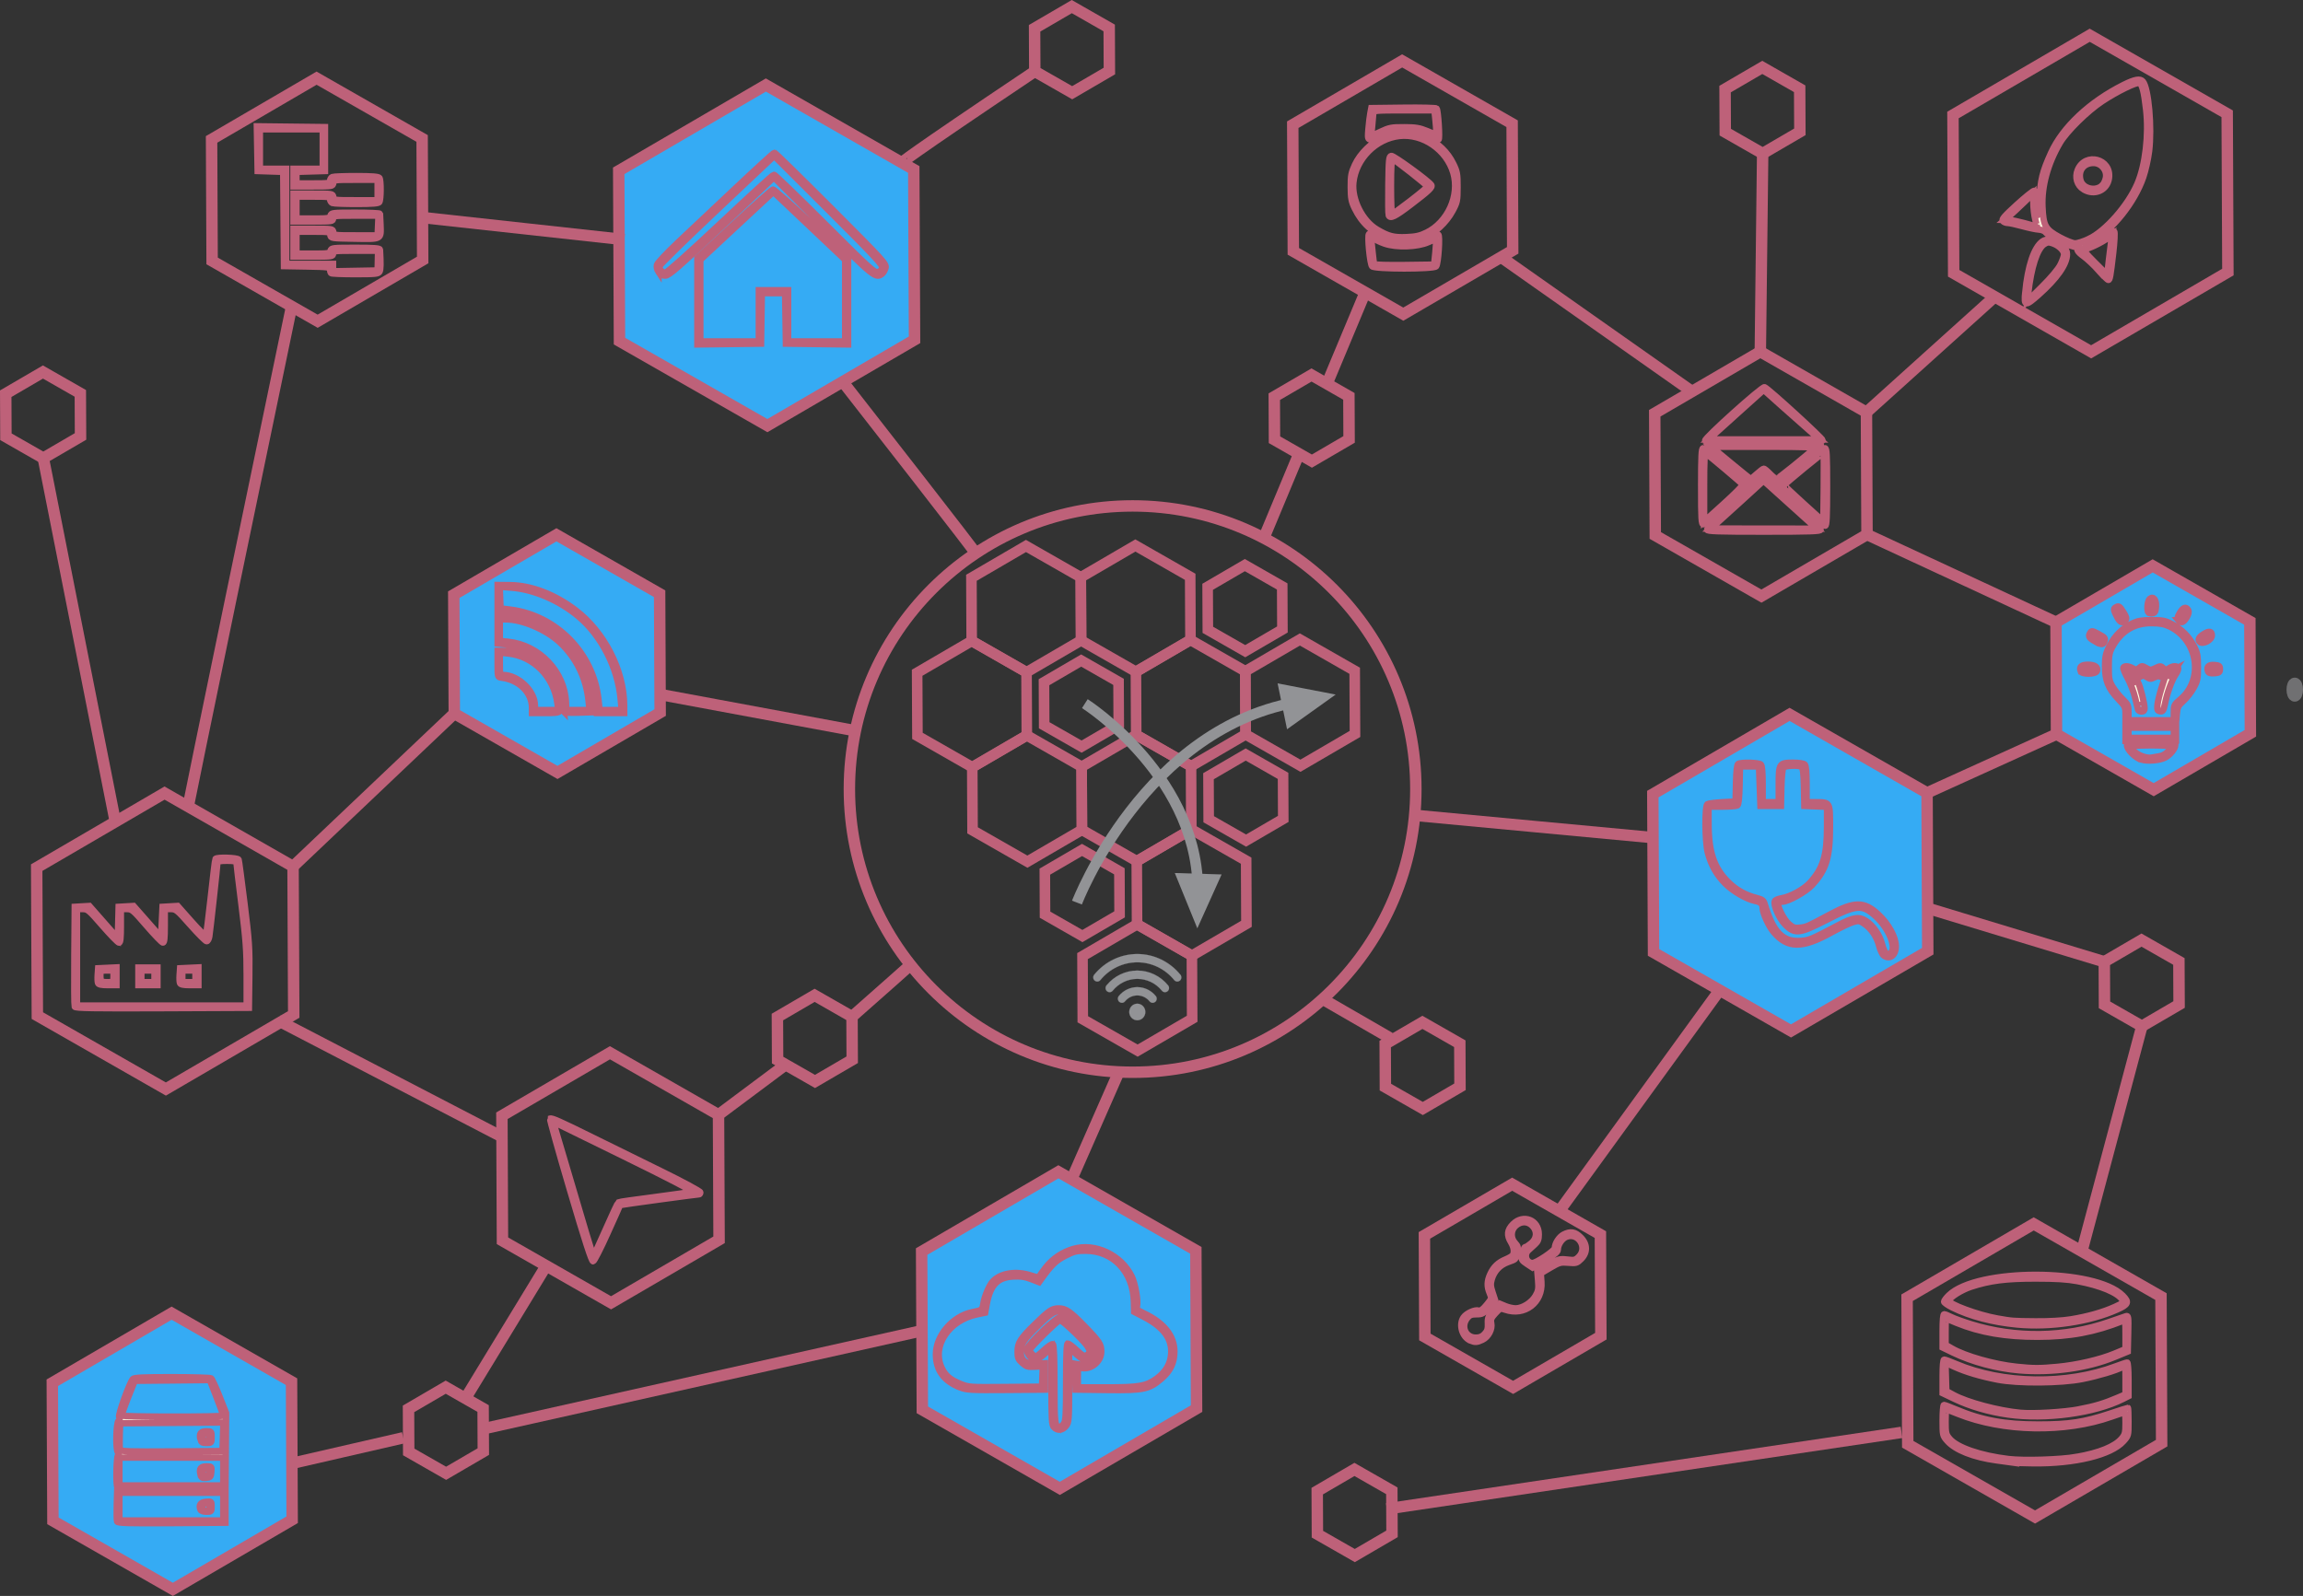 <?xml version="1.0" encoding="UTF-8" standalone="no"?>
<!-- Created with Inkscape (http://www.inkscape.org/) -->

<svg
   xmlns:dc="http://purl.org/dc/elements/1.1/"
   xmlns:cc="http://creativecommons.org/ns#"
   xmlns:rdf="http://www.w3.org/1999/02/22-rdf-syntax-ns#"
   xmlns:svg="http://www.w3.org/2000/svg"
   xmlns="http://www.w3.org/2000/svg"
   xmlns:sodipodi="http://sodipodi.sourceforge.net/DTD/sodipodi-0.dtd"
   xmlns:inkscape="http://www.inkscape.org/namespaces/inkscape"
   version="1.1"
   id="svg2"
   width="503.636"
   height="349.107"
   viewBox="0 0 503.636 349.107"
   sodipodi:docname="iot2.svg"
   inkscape:version="0.92.4 (33fec40, 2019-01-16)">
  <rect x="0" y="0" width="503.636" height="349.107" fill="#333333" stroke="none"/>
  <defs
     id="defs6">
    <marker
       inkscape:isstock="true"
       style="overflow:visible"
       id="Arrow1Mend"
       refX="0"
       refY="0"
       orient="auto"
       inkscape:stockid="Arrow1Mend">
      <path
         inkscape:connector-curvature="0"
         transform="matrix(-0.4,0,0,-0.4,-4,0)"
         style="fill:#000000;fill-opacity:1;fill-rule:evenodd;stroke:#000000;stroke-width:1pt;stroke-opacity:1"
         d="M 0,0 5,-5 -12.5,0 5,5 Z"
         id="path956" />
    </marker>
    <marker
       inkscape:isstock="true"
       style="overflow:visible"
       id="Arrow2Lend"
       refX="0"
       refY="0"
       orient="auto"
       inkscape:stockid="Arrow2Lend">
      <path
         inkscape:connector-curvature="0"
         transform="matrix(-1.1,0,0,-1.1,-1.1,0)"
         d="M 8.719,4.034 -2.207,0.016 8.719,-4.002 c -1.745,2.372 -1.735,5.617 -6e-7,8.035 z"
         style="fill:#000000;fill-opacity:1;fill-rule:evenodd;stroke:#000000;stroke-width:0.625;stroke-linejoin:round;stroke-opacity:1"
         id="path968" />
    </marker>
    <marker
       inkscape:isstock="true"
       style="overflow:visible"
       id="Tail"
       refX="0"
       refY="0"
       orient="auto"
       inkscape:stockid="Tail">
      <g
         style="fill:#000000;fill-opacity:1;stroke:#000000;stroke-opacity:1"
         transform="scale(-1.2)"
         id="g995">
        <path
           inkscape:connector-curvature="0"
           style="fill:#000000;fill-opacity:1;fill-rule:evenodd;stroke:#000000;stroke-width:0.8;stroke-linecap:round;stroke-opacity:1"
           d="M -3.805,-3.959 0.544,0"
           id="path983" />
        <path
           inkscape:connector-curvature="0"
           style="fill:#000000;fill-opacity:1;fill-rule:evenodd;stroke:#000000;stroke-width:0.8;stroke-linecap:round;stroke-opacity:1"
           d="M -1.287,-3.959 3.062,0"
           id="path985" />
        <path
           inkscape:connector-curvature="0"
           style="fill:#000000;fill-opacity:1;fill-rule:evenodd;stroke:#000000;stroke-width:0.8;stroke-linecap:round;stroke-opacity:1"
           d="M 1.305,-3.959 5.654,0"
           id="path987" />
        <path
           inkscape:connector-curvature="0"
           style="fill:#000000;fill-opacity:1;fill-rule:evenodd;stroke:#000000;stroke-width:0.8;stroke-linecap:round;stroke-opacity:1"
           d="M -3.805,4.178 0.544,0.22"
           id="path989" />
        <path
           inkscape:connector-curvature="0"
           style="fill:#000000;fill-opacity:1;fill-rule:evenodd;stroke:#000000;stroke-width:0.8;stroke-linecap:round;stroke-opacity:1"
           d="M -1.287,4.178 3.062,0.22"
           id="path991" />
        <path
           inkscape:connector-curvature="0"
           style="fill:#000000;fill-opacity:1;fill-rule:evenodd;stroke:#000000;stroke-width:0.8;stroke-linecap:round;stroke-opacity:1"
           d="M 1.305,4.178 5.654,0.22"
           id="path993" />
      </g>
    </marker>
    <marker
       inkscape:isstock="true"
       style="overflow:visible"
       id="Arrow1Lend"
       refX="0"
       refY="0"
       orient="auto"
       inkscape:stockid="Arrow1Lend">
      <path
         inkscape:connector-curvature="0"
         transform="matrix(-0.8,0,0,-0.8,-10,0)"
         style="fill:#000000;fill-opacity:1;fill-rule:evenodd;stroke:#000000;stroke-width:1pt;stroke-opacity:1"
         d="M 0,0 5,-5 -12.5,0 5,5 Z"
         id="path950" />
    </marker>
  </defs>
  <sodipodi:namedview
     pagecolor="#ffffff"
     bordercolor="#666666"
     borderopacity="1"
     objecttolerance="10"
     gridtolerance="10"
     guidetolerance="10"
     inkscape:pageopacity="0"
     inkscape:pageshadow="2"
     inkscape:window-width="1366"
     inkscape:window-height="713"
     id="namedview4"
     showgrid="false"
     fit-margin-top="0"
     fit-margin-left="0"
     fit-margin-right="0"
     fit-margin-bottom="0"
     inkscape:zoom="0.90379767"
     inkscape:cx="175.17937"
     inkscape:cy="92.11628"
     inkscape:window-x="0"
     inkscape:window-y="27"
     inkscape:window-maximized="1"
     inkscape:current-layer="svg2" />
  <path
     style="fill:#000000;stroke-width:0.32"
     d=""
     id="path819"
     inkscape:connector-curvature="0" />
  <path
     style="fill:#000000;stroke-width:0.32"
     d=""
     id="path817"
     inkscape:connector-curvature="0" />
  <g
     transform="matrix(0.463,0,0,0.463,199.792,106.359)"
     id="layer1"
     inkscape:label="Capa 1">
    <path
       inkscape:export-ydpi="96"
       inkscape:export-xdpi="96"
       inkscape:export-filename="C:\Users\usuario\Desktop\Tarjeta\path1589-0.png"
       inkscape:transform-center-y="-2.3910688e-06"
       d="M 78.977,43.032 79.11,72.862 53.343,87.893 27.443,73.093 27.31,43.263 53.076,28.232 Z"
       inkscape:randomized="0"
       inkscape:rounded="0"
       inkscape:flatsided="true"
       sodipodi:arg2="-0.0044756728"
       sodipodi:arg1="-0.52807445"
       sodipodi:r2="25.833855"
       sodipodi:r1="29.830359"
       sodipodi:cy="58.0625"
       sodipodi:cx="53.209911"
       sodipodi:sides="6"
       id="path3703-40-6-6-2"
       style="fill:none;stroke:#be6179;stroke-width:5;stroke-miterlimit:4;stroke-dasharray:none;stroke-opacity:1"
       sodipodi:type="star" />
    <path
       inkscape:export-ydpi="96"
       inkscape:export-xdpi="96"
       inkscape:export-filename="C:\Users\usuario\Desktop\Tarjeta\path1589-0.png"
       inkscape:transform-center-y="-2.3910688e-06"
       d="m 130.644,42.801 0.134,29.83 L 105.011,87.661 79.11,72.862 78.977,43.032 104.744,28.001 Z"
       inkscape:randomized="0"
       inkscape:rounded="0"
       inkscape:flatsided="true"
       sodipodi:arg2="-0.0044756728"
       sodipodi:arg1="-0.52807445"
       sodipodi:r2="25.833857"
       sodipodi:r1="29.830359"
       sodipodi:cy="57.831238"
       sodipodi:cx="104.87709"
       sodipodi:sides="6"
       id="path3703-1-9-2-1-7"
       style="fill:none;stroke:#be6179;stroke-width:5;stroke-miterlimit:4;stroke-dasharray:none;stroke-opacity:1"
       sodipodi:type="star" />
    <path
       inkscape:export-ydpi="96"
       inkscape:export-xdpi="96"
       inkscape:export-filename="C:\Users\usuario\Desktop\Tarjeta\path1589-0.png"
       inkscape:transform-center-y="-2.3910688e-06"
       d="m 156.678,87.43 0.134,29.83 -25.767,15.031 -25.9,-14.799 -0.134,-29.83 25.767,-15.031 z"
       inkscape:randomized="0"
       inkscape:rounded="0"
       inkscape:flatsided="true"
       sodipodi:arg2="-0.0044756728"
       sodipodi:arg1="-0.52807445"
       sodipodi:r2="25.833857"
       sodipodi:r1="29.830359"
       sodipodi:cy="102.46069"
       sodipodi:cx="130.91093"
       sodipodi:sides="6"
       id="path3703-4-0-8-9-4"
       style="fill:none;stroke:#be6179;stroke-width:5;stroke-miterlimit:4;stroke-dasharray:none;stroke-opacity:1"
       sodipodi:type="star" />
    <path
       inkscape:export-ydpi="96"
       inkscape:export-xdpi="96"
       inkscape:export-filename="C:\Users\usuario\Desktop\Tarjeta\path1589-0.png"
       inkscape:transform-center-y="-2.3910688e-06"
       d="m 131.044,132.291 0.134,29.83 -25.767,15.031 -25.9,-14.799 -0.134,-29.83 25.767,-15.031 z"
       inkscape:randomized="0"
       inkscape:rounded="0"
       inkscape:flatsided="true"
       sodipodi:arg2="-0.0044756728"
       sodipodi:arg1="-0.52807445"
       sodipodi:r2="25.833857"
       sodipodi:r1="29.830359"
       sodipodi:cy="147.32144"
       sodipodi:cx="105.2776"
       sodipodi:sides="6"
       id="path3703-3-3-0-9-8"
       style="fill:none;stroke:#be6179;stroke-width:5;stroke-miterlimit:4;stroke-dasharray:none;stroke-opacity:1"
       sodipodi:type="star" />
    <path
       inkscape:export-ydpi="96"
       inkscape:export-xdpi="96"
       inkscape:export-filename="C:\Users\usuario\Desktop\Tarjeta\path1589-0.png"
       d="M 96.807,92.446 96.898,112.78 79.335,123.025 61.68,112.937 61.589,92.604 79.153,82.359 Z"
       inkscape:randomized="0"
       inkscape:rounded="0"
       inkscape:flatsided="true"
       sodipodi:arg2="-0.0044756728"
       sodipodi:arg1="-0.52807445"
       sodipodi:r2="17.609325"
       sodipodi:r1="20.3335"
       sodipodi:cy="102.69195"
       sodipodi:cx="79.243759"
       sodipodi:sides="6"
       id="path3703-3-7-5-5-5-3"
       style="fill:none;stroke:#be6179;stroke-width:5;stroke-miterlimit:4;stroke-dasharray:none;stroke-opacity:1"
       sodipodi:type="star" />
    <path
       inkscape:export-ydpi="96"
       inkscape:export-xdpi="96"
       inkscape:export-filename="C:\Users\usuario\Desktop\Tarjeta\path1589-0.png"
       inkscape:transform-center-y="-2.3910688e-06"
       d="m 208.345,87.199 0.134,29.83 -25.767,15.031 -25.9,-14.799 -0.134,-29.83 25.767,-15.031 z"
       inkscape:randomized="0"
       inkscape:rounded="0"
       inkscape:flatsided="true"
       sodipodi:arg2="-0.0044756728"
       sodipodi:arg1="-0.52807445"
       sodipodi:r2="25.833857"
       sodipodi:r1="29.830359"
       sodipodi:cy="102.22946"
       sodipodi:cx="182.57817"
       sodipodi:sides="6"
       id="path3703-4-8-0-3-6-5"
       style="fill:none;stroke:#be6179;stroke-width:5;stroke-miterlimit:4;stroke-dasharray:none;stroke-opacity:1"
       sodipodi:type="star" />
    <path
       inkscape:export-ydpi="96"
       inkscape:export-xdpi="96"
       inkscape:export-filename="C:\Users\usuario\Desktop\Tarjeta\path1589-0.png"
       inkscape:transform-center-y="-2.3910688e-06"
       d="m 157.078,176.92 0.134,29.83 -25.767,15.031 -25.9,-14.799 -0.134,-29.83 25.767,-15.031 z"
       inkscape:randomized="0"
       inkscape:rounded="0"
       inkscape:flatsided="true"
       sodipodi:arg2="-0.0044756728"
       sodipodi:arg1="-0.52807445"
       sodipodi:r2="25.833857"
       sodipodi:r1="29.830359"
       sodipodi:cy="191.95087"
       sodipodi:cx="131.31146"
       sodipodi:sides="6"
       id="path3703-4-5-3-4-5-8"
       style="fill:none;stroke:#be6179;stroke-width:5;stroke-miterlimit:4;stroke-dasharray:none;stroke-opacity:1"
       sodipodi:type="star" />
    <path
       inkscape:export-ydpi="96"
       inkscape:export-xdpi="96"
       inkscape:export-filename="C:\Users\usuario\Desktop\Tarjeta\path1589-0.png"
       inkscape:transform-center-y="-2.3910688e-06"
       d="M 79.377,132.522 79.511,162.352 53.744,177.383 27.844,162.583 27.71,132.753 53.477,117.723 Z"
       inkscape:randomized="0"
       inkscape:rounded="0"
       inkscape:flatsided="true"
       sodipodi:arg2="-0.0044756728"
       sodipodi:arg1="-0.52807445"
       sodipodi:r2="25.833857"
       sodipodi:r1="29.830359"
       sodipodi:cy="147.55264"
       sodipodi:cx="53.610424"
       sodipodi:sides="6"
       id="path3703-4-83-5-0-2-1"
       style="fill:none;stroke:#be6179;stroke-width:5;stroke-miterlimit:4;stroke-dasharray:none;stroke-opacity:1"
       sodipodi:type="star" />
    <path
       inkscape:export-ydpi="96"
       inkscape:export-xdpi="96"
       inkscape:export-filename="C:\Users\usuario\Desktop\Tarjeta\path1589-0.png"
       inkscape:transform-center-y="-2.3910688e-06"
       d="M 53.343,87.892 53.477,117.723 27.71,132.753 1.81,117.954 1.676,88.124 27.443,73.093 Z"
       inkscape:randomized="0"
       inkscape:rounded="0"
       inkscape:flatsided="true"
       sodipodi:arg2="-0.0044756728"
       sodipodi:arg1="-0.52807445"
       sodipodi:r2="25.833857"
       sodipodi:r1="29.830359"
       sodipodi:cy="102.92314"
       sodipodi:cx="27.57658"
       sodipodi:sides="6"
       id="path3703-4-37-7-8-3-7"
       style="fill:none;stroke:#be6179;stroke-width:5;stroke-miterlimit:4;stroke-dasharray:none;stroke-opacity:1"
       sodipodi:type="star" />
    <path
       inkscape:export-ydpi="96"
       inkscape:export-xdpi="96"
       inkscape:export-filename="C:\Users\usuario\Desktop\Tarjeta\path1589-0.png"
       inkscape:transform-center-y="-2.3910688e-06"
       d="m 131.445,221.781 0.134,29.83 -25.767,15.031 -25.9,-14.799 -0.134,-29.83 25.767,-15.031 z"
       inkscape:randomized="0"
       inkscape:rounded="0"
       inkscape:flatsided="true"
       sodipodi:arg2="-0.0044756728"
       sodipodi:arg1="-0.52807445"
       sodipodi:r2="25.833857"
       sodipodi:r1="29.830359"
       sodipodi:cy="236.81161"
       sodipodi:cx="105.67814"
       sodipodi:sides="6"
       id="path3703-4-50-0-1-9-7"
       style="fill:none;stroke:#be6179;stroke-width:5;stroke-miterlimit:4;stroke-dasharray:none;stroke-opacity:1"
       sodipodi:type="star" />
    <path
       inkscape:export-ydpi="96"
       inkscape:export-xdpi="96"
       inkscape:export-filename="C:\Users\usuario\Desktop\Tarjeta\path1589-0.png"
       d="m 174.508,136.845 0.091,20.333 -17.564,10.245 -17.655,-10.088 -0.091,-20.333 17.564,-10.245 z"
       inkscape:randomized="0"
       inkscape:rounded="0"
       inkscape:flatsided="true"
       sodipodi:arg2="-0.0044756728"
       sodipodi:arg1="-0.52807445"
       sodipodi:r2="17.609325"
       sodipodi:r1="20.3335"
       sodipodi:cy="147.09018"
       sodipodi:cx="156.94473"
       sodipodi:sides="6"
       id="path3703-3-7-5-0-3-0-5"
       style="fill:none;stroke:#be6179;stroke-width:5;stroke-miterlimit:4;stroke-dasharray:none;stroke-opacity:1"
       sodipodi:type="star" />
    <path
       inkscape:export-ydpi="96"
       inkscape:export-xdpi="96"
       inkscape:export-filename="C:\Users\usuario\Desktop\Tarjeta\path1589-0.png"
       d="m 97.208,181.937 0.091,20.333 -17.564,10.245 -17.655,-10.088 -0.091,-20.333 17.564,-10.245 z"
       inkscape:randomized="0"
       inkscape:rounded="0"
       inkscape:flatsided="true"
       sodipodi:arg2="-0.0044756728"
       sodipodi:arg1="-0.52807445"
       sodipodi:r2="17.609325"
       sodipodi:r1="20.3335"
       sodipodi:cy="192.18213"
       sodipodi:cx="79.644264"
       sodipodi:sides="6"
       id="path3703-3-7-5-3-3-5-7"
       style="fill:none;stroke:#be6179;stroke-width:5;stroke-miterlimit:4;stroke-dasharray:none;stroke-opacity:1"
       sodipodi:type="star" />
    <path
       inkscape:export-ydpi="96"
       inkscape:export-xdpi="96"
       inkscape:export-filename="C:\Users\usuario\Desktop\Tarjeta\path1589-0.png"
       d="m 174.108,47.355 0.091,20.333 -17.564,10.245 -17.655,-10.088 -0.091,-20.333 17.564,-10.245 z"
       inkscape:randomized="0"
       inkscape:rounded="0"
       inkscape:flatsided="true"
       sodipodi:arg2="-0.0044756728"
       sodipodi:arg1="-0.52807445"
       sodipodi:r2="17.609325"
       sodipodi:r1="20.3335"
       sodipodi:cy="57.599976"
       sodipodi:cx="156.5443"
       sodipodi:sides="6"
       id="path3703-3-7-5-0-3-0-2-1"
       style="fill:none;stroke:#be6179;stroke-width:5;stroke-miterlimit:4;stroke-dasharray:none;stroke-opacity:1"
       sodipodi:type="star" />
    <path
       inkscape:export-ydpi="96"
       inkscape:export-xdpi="96"
       inkscape:export-filename="C:\Users\usuario\Desktop\Tarjeta\path1589-0.png"
       inkscape:connector-curvature="0"
       id="path945"
       d="m 80.887,102.72 c 0,0 55.898,35.562 53.295,92.226"
       style="fill:none;fill-rule:evenodd;stroke:#929396;stroke-width:5;stroke-linecap:butt;stroke-linejoin:miter;stroke-miterlimit:4;stroke-dasharray:none;stroke-opacity:1" />
    <path
       inkscape:export-ydpi="96"
       inkscape:export-xdpi="96"
       inkscape:export-filename="C:\Users\usuario\Desktop\Tarjeta\path1589-0.png"
       transform="matrix(0.737,0.122,-0.09,0.993,-26.581,-11.243)"
       inkscape:transform-center-y="2.7378095"
       inkscape:transform-center-x="-0.094749549"
       d="m 240.771,186.253 -11.521,-16.027 19.64,-1.964 z"
       inkscape:randomized="0"
       inkscape:rounded="0"
       inkscape:flatsided="true"
       sodipodi:arg2="2.5183252"
       sodipodi:arg1="1.4711277"
       sodipodi:r2="5.6979208"
       sodipodi:r1="11.395841"
       sodipodi:cy="174.9137"
       sodipodi:cx="239.63692"
       sodipodi:sides="3"
       id="path1589"
       style="fill:#929396;fill-opacity:1;stroke:#929396;stroke-width:5.801;stroke-miterlimit:4;stroke-dasharray:none;stroke-opacity:1"
       sodipodi:type="star" />
    <path
       inkscape:export-ydpi="96"
       inkscape:export-xdpi="96"
       inkscape:export-filename="C:\Users\usuario\Desktop\Tarjeta\path1589-0.png"
       inkscape:connector-curvature="0"
       id="path945-1"
       d="m 77.16,196.715 c 0,0 31.958,-83.73 106.444,-95.145"
       style="fill:none;fill-rule:evenodd;stroke:#929396;stroke-width:5;stroke-linecap:butt;stroke-linejoin:miter;stroke-miterlimit:4;stroke-dasharray:none;stroke-opacity:1" />
    <path
       inkscape:export-ydpi="96"
       inkscape:export-xdpi="96"
       inkscape:export-filename="C:\Users\usuario\Desktop\Tarjeta\path1589-0.png"
       transform="matrix(-0.052,-0.746,0.987,-0.142,22.38,305.739)"
       inkscape:transform-center-y="1.2256544"
       inkscape:transform-center-x="-2.0413979"
       d="m 240.771,186.253 -11.521,-16.027 19.64,-1.964 z"
       inkscape:randomized="0"
       inkscape:rounded="0"
       inkscape:flatsided="true"
       sodipodi:arg2="2.5183252"
       sodipodi:arg1="1.4711277"
       sodipodi:r2="5.6979208"
       sodipodi:r1="11.395841"
       sodipodi:cy="174.9137"
       sodipodi:cx="239.63692"
       sodipodi:sides="3"
       id="path1589-0"
       style="fill:#929396;fill-opacity:1;stroke:#929396;stroke-width:5.801;stroke-miterlimit:4;stroke-dasharray:none;stroke-opacity:1"
       sodipodi:type="star" />
    <g
       style="fill:#929396;fill-opacity:1;stroke:#929396;stroke-opacity:1"
       transform="matrix(0.068,0,0,0.07,84.853,215.244)"
       id="g1721">
      <g
         style="fill:#929396;fill-opacity:1;stroke:#929396;stroke-opacity:1"
         id="Wi-Fi">
        <g
           style="fill:#929396;fill-opacity:1;stroke:#929396;stroke-opacity:1"
           id="g1718">
          <path
             style="fill:#929396;fill-opacity:1;stroke:#929396;stroke-opacity:1"
             id="path1716"
             d="m 305.994,417.769 c -30.85,0 -55.887,25.037 -55.887,55.887 0,30.85 25.038,55.887 55.887,55.887 30.849,0 55.887,-25.037 55.887,-55.887 0,-30.85 -25.038,-55.887 -55.887,-55.887 z m 299.442,-195.4 C 530.697,133.434 421.549,82.446 305.994,82.446 c -115.555,0 -224.685,50.988 -299.443,139.923 -9.93,11.811 -8.402,29.434 3.428,39.363 5.234,4.396 11.587,6.558 17.939,6.558 7.973,0 15.891,-3.391 21.423,-9.967 64.084,-76.248 157.639,-119.989 256.652,-119.989 99.013,0 192.568,43.741 256.651,119.971 5.533,6.576 13.45,9.967 21.424,9.967 6.353,0 12.724,-2.143 17.958,-6.558 11.811,-9.912 13.34,-27.553 3.41,-39.345 z M 305.994,194.22 c -82.545,0 -160.489,36.419 -213.879,99.926 -9.929,11.811 -8.402,29.434 3.428,39.363 5.234,4.396 11.605,6.558 17.958,6.558 7.973,0 15.891,-3.391 21.405,-9.967 42.716,-50.838 105.086,-79.993 171.089,-79.993 66.003,0 128.372,29.155 171.107,79.993 5.533,6.595 13.45,9.967 21.404,9.967 6.353,0 12.724,-2.143 17.959,-6.558 11.829,-9.929 13.356,-27.57 3.428,-39.363 C 466.483,230.64 388.539,194.22 305.994,194.22 Z m 0,111.774 c -49.553,0 -96.331,21.852 -128.335,59.948 -9.93,11.811 -8.402,29.434 3.428,39.363 5.234,4.396 11.605,6.557 17.958,6.557 7.973,0 15.891,-3.39 21.405,-9.966 21.368,-25.429 52.552,-40.016 85.544,-40.016 32.992,0 64.177,14.587 85.544,40.016 5.533,6.595 13.45,9.966 21.405,9.966 6.353,0 12.724,-2.142 17.958,-6.557 11.83,-9.93 13.357,-27.553 3.428,-39.363 -32.005,-38.096 -78.783,-59.948 -128.335,-59.948 z"
             inkscape:connector-curvature="0" />
        </g>
      </g>
    </g>
    <g
       transform="matrix(0.265,0,0,0.265,-188.684,30.453)"
       id="g1723" />
    <g
       transform="matrix(0.265,0,0,0.265,-188.684,30.453)"
       id="g1725" />
    <g
       transform="matrix(0.265,0,0,0.265,-188.684,30.453)"
       id="g1727" />
    <g
       transform="matrix(0.265,0,0,0.265,-188.684,30.453)"
       id="g1729" />
    <g
       transform="matrix(0.265,0,0,0.265,-188.684,30.453)"
       id="g1731" />
    <g
       transform="matrix(0.265,0,0,0.265,-188.684,30.453)"
       id="g1733" />
    <g
       transform="matrix(0.265,0,0,0.265,-188.684,30.453)"
       id="g1735" />
    <g
       transform="matrix(0.265,0,0,0.265,-188.684,30.453)"
       id="g1737" />
    <g
       transform="matrix(0.265,0,0,0.265,-188.684,30.453)"
       id="g1739" />
    <g
       transform="matrix(0.265,0,0,0.265,-188.684,30.453)"
       id="g1741" />
    <g
       transform="matrix(0.265,0,0,0.265,-188.684,30.453)"
       id="g1743" />
    <g
       transform="matrix(0.265,0,0,0.265,-188.684,30.453)"
       id="g1745" />
    <g
       transform="matrix(0.265,0,0,0.265,-188.684,30.453)"
       id="g1747" />
    <g
       transform="matrix(0.265,0,0,0.265,-188.684,30.453)"
       id="g1749" />
    <g
       transform="matrix(0.265,0,0,0.265,-188.684,30.453)"
       id="g1751" />
  </g>
  <g
     id="g1723-5"
     transform="matrix(0.123,0,0,0.123,847.042,175.549)" />
  <g
     id="g1725-2"
     transform="matrix(0.123,0,0,0.123,847.042,175.549)" />
  <g
     id="g1727-4"
     transform="matrix(0.123,0,0,0.123,847.042,175.549)" />
  <g
     id="g1729-4"
     transform="matrix(0.123,0,0,0.123,847.042,175.549)" />
  <g
     id="g1731-3"
     transform="matrix(0.123,0,0,0.123,847.042,175.549)" />
  <g
     id="g1733-8"
     transform="matrix(0.123,0,0,0.123,847.042,175.549)" />
  <g
     id="g1735-6"
     transform="matrix(0.123,0,0,0.123,847.042,175.549)" />
  <g
     id="g1737-0"
     transform="matrix(0.123,0,0,0.123,847.042,175.549)" />
  <g
     id="g1739-8"
     transform="matrix(0.123,0,0,0.123,847.042,175.549)" />
  <g
     id="g1741-9"
     transform="matrix(0.123,0,0,0.123,847.042,175.549)" />
  <g
     id="g1743-2"
     transform="matrix(0.123,0,0,0.123,847.042,175.549)" />
  <g
     id="g1745-2"
     transform="matrix(0.123,0,0,0.123,847.042,175.549)" />
  <g
     id="g1747-3"
     transform="matrix(0.123,0,0,0.123,847.042,175.549)" />
  <g
     id="g1749-1"
     transform="matrix(0.123,0,0,0.123,847.042,175.549)" />
  <g
     id="g1751-8"
     transform="matrix(0.123,0,0,0.123,847.042,175.549)" />
  <ellipse
     style="opacity:1;fill:none;fill-opacity:1;stroke:#f0f2f7;stroke-width:2.5;stroke-linecap:round;stroke-miterlimit:4;stroke-dasharray:none;stroke-dashoffset:0;stroke-opacity:0.325"
     id="path2075"
     cx="501.832"
     cy="150.857"
     rx="0.553"
     ry="1.383" />
  <path
     sodipodi:type="star"
     style="fill:none;stroke:#be6179;stroke-width:2.5;stroke-miterlimit:4;stroke-dasharray:none;stroke-opacity:1"
     id="path3703-3-7-5-0-3-0-2-1-6"
     sodipodi:sides="6"
     sodipodi:cx="9.4321822"
     sodipodi:cy="90.79565"
     sodipodi:r1="9.4200077"
     sodipodi:r2="8.1579647"
     sodipodi:arg1="-0.52807445"
     sodipodi:arg2="-0.0044756728"
     inkscape:flatsided="true"
     inkscape:rounded="0"
     inkscape:randomized="0"
     d="m 17.569,86.049 0.042,9.42 -8.137,4.746 -8.179,-4.673 -0.042,-9.42 8.137,-4.746 z"
     inkscape:export-filename="C:\Users\usuario\Desktop\Tarjeta\path1589-0.png"
     inkscape:export-xdpi="96"
     inkscape:export-ydpi="96" />
  <g
     id="g1723-1"
     transform="matrix(0.123,0,0,0.123,-296.025,158.021)" />
  <g
     id="g1725-7"
     transform="matrix(0.123,0,0,0.123,-296.025,158.021)" />
  <g
     id="g1727-43"
     transform="matrix(0.123,0,0,0.123,-296.025,158.021)" />
  <g
     id="g1729-1"
     transform="matrix(0.123,0,0,0.123,-296.025,158.021)" />
  <g
     id="g1731-4"
     transform="matrix(0.123,0,0,0.123,-296.025,158.021)" />
  <g
     id="g1733-6"
     transform="matrix(0.123,0,0,0.123,-296.025,158.021)" />
  <g
     id="g1735-9"
     transform="matrix(0.123,0,0,0.123,-296.025,158.021)" />
  <g
     id="g1737-4"
     transform="matrix(0.123,0,0,0.123,-296.025,158.021)" />
  <g
     id="g1739-2"
     transform="matrix(0.123,0,0,0.123,-296.025,158.021)" />
  <g
     id="g1741-2"
     transform="matrix(0.123,0,0,0.123,-296.025,158.021)" />
  <g
     id="g1743-6"
     transform="matrix(0.123,0,0,0.123,-296.025,158.021)" />
  <g
     id="g1745-4"
     transform="matrix(0.123,0,0,0.123,-296.025,158.021)" />
  <g
     id="g1747-1"
     transform="matrix(0.123,0,0,0.123,-296.025,158.021)" />
  <g
     id="g1749-2"
     transform="matrix(0.123,0,0,0.123,-296.025,158.021)" />
  <g
     id="g1751-88"
     transform="matrix(0.123,0,0,0.123,-296.025,158.021)" />
  <path
     sodipodi:type="star"
     style="fill:none;fill-opacity:1;stroke:#be6179;stroke-width:2.5;stroke-miterlimit:4;stroke-dasharray:none;stroke-opacity:1"
     id="path3703-1-9-2-1-7-9-8"
     sodipodi:sides="6"
     sodipodi:cx="36.127937"
     sodipodi:cy="205.85176"
     sodipodi:r1="32.369186"
     sodipodi:r2="28.032549"
     sodipodi:arg1="-0.52807445"
     sodipodi:arg2="-0.0044756728"
     inkscape:flatsided="true"
     inkscape:rounded="0"
     inkscape:randomized="0"
     d="m 64.088,189.542 0.145,32.369 -27.96,16.31 L 8.168,222.162 8.023,189.793 35.983,173.483 Z"
     inkscape:transform-center-y="5.4672222e-06"
     inkscape:export-filename="C:\Users\usuario\Desktop\Tarjeta\path1589-0.png"
     inkscape:export-xdpi="96"
     inkscape:export-ydpi="96"
     inkscape:transform-center-x="1.3538677e-06" />
  <path
     sodipodi:type="star"
     style="fill:none;stroke:#be6179;stroke-width:2.5;stroke-miterlimit:4;stroke-dasharray:none;stroke-opacity:1"
     id="path3703-1-9-2-1-7-9-8-9"
     sodipodi:sides="6"
     sodipodi:cx="69.350426"
     sodipodi:cy="43.683196"
     sodipodi:r1="26.585135"
     sodipodi:r2="23.023411"
     sodipodi:arg1="-0.52807445"
     sodipodi:arg2="-0.0044756728"
     inkscape:flatsided="true"
     inkscape:rounded="0"
     inkscape:randomized="0"
     d="M 92.314,30.288 92.433,56.873 69.469,70.268 46.387,57.079 46.268,30.494 69.231,17.098 Z"
     inkscape:transform-center-y="2.9858191e-06"
     inkscape:export-filename="C:\Users\usuario\Desktop\Tarjeta\path1589-0.png"
     inkscape:export-xdpi="96"
     inkscape:export-ydpi="96"
     inkscape:transform-center-x="1.111945e-06" />
  <path
     sodipodi:type="star"
     style="fill:#35abf4;fill-opacity:1;stroke:#be6179;stroke-width:2.5;stroke-miterlimit:4;stroke-dasharray:none;stroke-opacity:1"
     id="path3703-1-9-2-1-7-9-8-0"
     sodipodi:sides="6"
     sodipodi:cx="167.65064"
     sodipodi:cy="55.849711"
     sodipodi:r1="37.254257"
     sodipodi:r2="32.263145"
     sodipodi:arg1="-0.52807445"
     sodipodi:arg2="-0.0044756728"
     inkscape:flatsided="true"
     inkscape:rounded="0"
     inkscape:randomized="0"
     d="m 199.83,37.078 0.167,37.254 -32.179,18.771 -32.346,-18.483 -0.167,-37.254 32.179,-18.771 z"
     inkscape:transform-center-y="5.1215752e-06"
     inkscape:export-filename="C:\Users\usuario\Desktop\Tarjeta\path1589-0.png"
     inkscape:export-xdpi="96"
     inkscape:export-ydpi="96"
     inkscape:transform-center-x="6.5187201e-06" />
  <path
     sodipodi:type="star"
     style="fill:#35abf4;fill-opacity:1;stroke:#be6179;stroke-width:2.5;stroke-miterlimit:4;stroke-dasharray:none;stroke-opacity:1"
     id="path3703-1-9-2-1-7-9-8-6"
     sodipodi:sides="6"
     sodipodi:cx="121.80026"
     sodipodi:cy="142.97618"
     sodipodi:r1="25.991114"
     sodipodi:r2="22.508974"
     sodipodi:arg1="-0.52807445"
     sodipodi:arg2="-0.0044756728"
     inkscape:flatsided="true"
     inkscape:rounded="0"
     inkscape:randomized="0"
     d="m 144.251,129.88 0.116,25.991 -22.451,13.096 -22.567,-12.895 -0.116,-25.991 22.451,-13.096 z"
     inkscape:export-filename="C:\Users\usuario\Desktop\Tarjeta\path1589-0.png"
     inkscape:export-xdpi="96"
     inkscape:export-ydpi="96"
     inkscape:transform-center-x="1.0531249e-06" />
  <path
     sodipodi:type="star"
     style="fill:none;fill-opacity:1;stroke:#be6179;stroke-width:2.5;stroke-miterlimit:4;stroke-dasharray:none;stroke-opacity:1"
     id="path3703-1-9-2-1-7-9-8-8"
     sodipodi:sides="6"
     sodipodi:cx="133.50501"
     sodipodi:cy="257.63641"
     sodipodi:r1="27.349222"
     sodipodi:r2="23.685131"
     sodipodi:arg1="-0.52807445"
     sodipodi:arg2="-0.0044756728"
     inkscape:flatsided="true"
     inkscape:rounded="0"
     inkscape:randomized="0"
     d="m 157.129,243.856 0.122,27.349 -23.624,13.78 -23.746,-13.568 -0.122,-27.349 23.624,-13.78 z"
     inkscape:transform-center-y="4.5238748e-06"
     inkscape:export-filename="C:\Users\usuario\Desktop\Tarjeta\path1589-0.png"
     inkscape:export-xdpi="96"
     inkscape:export-ydpi="96"
     inkscape:transform-center-x="1.1439036e-06" />
  <path
     sodipodi:type="star"
     style="fill:#35abf4;fill-opacity:1;stroke:#be6179;stroke-width:2.5;stroke-miterlimit:4;stroke-dasharray:none;stroke-opacity:1"
     id="path3703-1-9-2-1-7-9-8-7"
     sodipodi:sides="6"
     sodipodi:cx="37.664326"
     sodipodi:cy="317.45901"
     sodipodi:r1="30.205242"
     sodipodi:r2="26.158518"
     sodipodi:arg1="-0.52807445"
     sodipodi:arg2="-0.0044756728"
     inkscape:flatsided="true"
     inkscape:rounded="0"
     inkscape:randomized="0"
     d="m 63.755,302.239 0.135,30.205 -26.091,15.22 -26.226,-14.985 -0.135,-30.205 26.091,-15.22 z"
     inkscape:transform-center-y="-4.226835e-06"
     inkscape:export-filename="C:\Users\usuario\Desktop\Tarjeta\path1589-0.png"
     inkscape:export-xdpi="96"
     inkscape:export-ydpi="96"
     inkscape:transform-center-x="1.693387e-06" />
  <path
     sodipodi:type="star"
     style="fill:#35abf4;fill-opacity:1;stroke:#be6179;stroke-width:2.5;stroke-miterlimit:4;stroke-dasharray:none;stroke-opacity:1"
     id="path3703-1-9-2-1-7-9-8-90"
     sodipodi:sides="6"
     sodipodi:cx="231.6108"
     sodipodi:cy="290.95272"
     sodipodi:r1="34.623833"
     sodipodi:r2="29.985132"
     sodipodi:arg1="-0.52807445"
     sodipodi:arg2="-0.0044756728"
     inkscape:flatsided="true"
     inkscape:rounded="0"
     inkscape:randomized="0"
     d="m 261.518,273.507 0.155,34.623 -29.907,17.446 -30.062,-17.178 -0.155,-34.623 29.907,-17.446 z"
     inkscape:transform-center-y="-1.2978544e-05"
     inkscape:export-filename="C:\Users\usuario\Desktop\Tarjeta\path1589-0.png"
     inkscape:export-xdpi="96"
     inkscape:export-ydpi="96"
     inkscape:transform-center-x="2.6799537e-06" />
  <path
     sodipodi:type="star"
     style="fill:none;stroke:#be6179;stroke-width:2.5;stroke-miterlimit:4;stroke-dasharray:none;stroke-opacity:1"
     id="path3703-1-9-2-1-7-9-8-3"
     sodipodi:sides="6"
     sodipodi:cx="330.79224"
     sodipodi:cy="281.26123"
     sodipodi:r1="22.22327"
     sodipodi:r2="19.245924"
     sodipodi:arg1="-0.52807445"
     sodipodi:arg2="-0.0044756728"
     inkscape:flatsided="true"
     inkscape:rounded="0"
     inkscape:randomized="0"
     d="m 349.988,270.064 0.1,22.223 -19.196,11.198 -19.295,-11.025 -0.1,-22.223 19.196,-11.198 z"
     inkscape:transform-center-y="1.2179223e-05"
     inkscape:export-filename="C:\Users\usuario\Desktop\Tarjeta\path1589-0.png"
     inkscape:export-xdpi="96"
     inkscape:export-ydpi="96"
     inkscape:transform-center-x="3.0158753e-06" />
  <path
     sodipodi:type="star"
     style="fill:#35abf4;fill-opacity:1;stroke:#be6179;stroke-width:2.5;stroke-miterlimit:4;stroke-dasharray:none;stroke-opacity:1"
     id="path3703-1-9-2-1-7-9-8-90-3"
     sodipodi:sides="6"
     sodipodi:cx="391.51179"
     sodipodi:cy="190.89173"
     sodipodi:r1="34.623833"
     sodipodi:r2="29.985132"
     sodipodi:arg1="-0.52807445"
     sodipodi:arg2="-0.0044756728"
     inkscape:flatsided="true"
     inkscape:rounded="0"
     inkscape:randomized="0"
     d="m 421.419,173.446 0.155,34.623 -29.907,17.446 -30.062,-17.178 -0.155,-34.623 29.907,-17.446 z"
     inkscape:transform-center-y="-1.2978544e-05"
     inkscape:export-filename="C:\Users\usuario\Desktop\Tarjeta\path1589-0.png"
     inkscape:export-xdpi="96"
     inkscape:export-ydpi="96"
     inkscape:transform-center-x="2.6799537e-06" />
  <path
     sodipodi:type="star"
     style="fill:none;stroke:#be6179;stroke-width:2.5;stroke-miterlimit:4;stroke-dasharray:none;stroke-opacity:1"
     id="path3703-1-9-2-1-7-9-8-90-37"
     sodipodi:sides="6"
     sodipodi:cx="444.88944"
     sodipodi:cy="299.77789"
     sodipodi:r1="32.057602"
     sodipodi:r2="27.762711"
     sodipodi:arg1="-0.52807445"
     sodipodi:arg2="-0.0044756728"
     inkscape:flatsided="true"
     inkscape:rounded="0"
     inkscape:randomized="0"
     d="m 472.58,283.625 0.143,32.057 -27.691,16.153 -27.834,-15.904 -0.143,-32.057 27.691,-16.153 z"
     inkscape:transform-center-y="-2.2990704e-05"
     inkscape:export-filename="C:\Users\usuario\Desktop\Tarjeta\path1589-0.png"
     inkscape:export-xdpi="96"
     inkscape:export-ydpi="96"
     inkscape:transform-center-x="2.4813224e-06" />
  <path
     sodipodi:type="star"
     style="fill:none;stroke:#be6179;stroke-width:2.5;stroke-miterlimit:4;stroke-dasharray:none;stroke-opacity:1"
     id="path3703-1-9-2-1-7-9-8-90-32"
     sodipodi:sides="6"
     sodipodi:cx="385.07874"
     sodipodi:cy="103.6626"
     sodipodi:r1="26.732565"
     sodipodi:r2="23.151091"
     sodipodi:arg1="-0.52807445"
     sodipodi:arg2="-0.0044756728"
     inkscape:flatsided="true"
     inkscape:rounded="0"
     inkscape:randomized="0"
     d="m 408.17,90.193 0.12,26.732 -23.091,13.47 -23.211,-13.263 -0.12,-26.732 23.091,-13.47 z"
     inkscape:transform-center-y="-7.2490286e-06"
     inkscape:export-filename="C:\Users\usuario\Desktop\Tarjeta\path1589-0.png"
     inkscape:export-xdpi="96"
     inkscape:export-ydpi="96"
     inkscape:transform-center-x="1.4009791e-05" />
  <path
     sodipodi:type="star"
     style="fill:none;stroke:#be6179;stroke-width:2.5;stroke-miterlimit:4;stroke-dasharray:none;stroke-opacity:1"
     id="path3703-1-9-2-1-7-9-8-90-6"
     sodipodi:sides="6"
     sodipodi:cx="457.14841"
     sodipodi:cy="42.334456"
     sodipodi:r1="34.623833"
     sodipodi:r2="29.985132"
     sodipodi:arg1="-0.52807445"
     sodipodi:arg2="-0.0044756728"
     inkscape:flatsided="true"
     inkscape:rounded="0"
     inkscape:randomized="0"
     d="m 487.056,24.889 0.155,34.623 -29.907,17.446 -30.062,-17.178 -0.155,-34.623 29.907,-17.446 z"
     inkscape:transform-center-y="-1.2978544e-05"
     inkscape:export-filename="C:\Users\usuario\Desktop\Tarjeta\path1589-0.png"
     inkscape:export-xdpi="96"
     inkscape:export-ydpi="96"
     inkscape:transform-center-x="2.6799537e-06" />
  <path
     sodipodi:type="star"
     style="fill:none;stroke:#be6179;stroke-width:2.5;stroke-miterlimit:4;stroke-dasharray:none;stroke-opacity:1"
     id="path3703-1-9-2-1-7-9-8-90-5"
     sodipodi:sides="6"
     sodipodi:cx="306.75657"
     sodipodi:cy="41.019691"
     sodipodi:r1="27.699211"
     sodipodi:r2="23.988232"
     sodipodi:arg1="-0.52807445"
     sodipodi:arg2="-0.0044756728"
     inkscape:flatsided="true"
     inkscape:rounded="0"
     inkscape:randomized="0"
     d="m 330.683,27.063 0.124,27.699 -23.926,13.957 -24.05,-13.742 -0.124,-27.699 23.926,-13.957 z"
     inkscape:transform-center-y="-1.2005529e-05"
     inkscape:export-filename="C:\Users\usuario\Desktop\Tarjeta\path1589-0.png"
     inkscape:export-xdpi="96"
     inkscape:export-ydpi="96"
     inkscape:transform-center-x="-1.7542663e-05" />
  <circle
     style="opacity:1;fill:none;fill-opacity:1;stroke:#be6179;stroke-width:2.5;stroke-linecap:square;stroke-miterlimit:4;stroke-dasharray:none;stroke-dashoffset:0;stroke-opacity:1"
     id="path1268"
     cx="247.689"
     cy="172.61"
     r="61.941" />
  <path
     sodipodi:type="star"
     style="fill:#35abf4;fill-opacity:1;stroke:#be6179;stroke-width:2.5;stroke-miterlimit:4;stroke-dasharray:none;stroke-opacity:1"
     id="path3703-1-9-2-1-7-9-8-90-32-2"
     sodipodi:sides="6"
     sodipodi:cx="470.874"
     sodipodi:cy="148.25959"
     sodipodi:r1="24.477917"
     sodipodi:r2="21.198507"
     sodipodi:arg1="-0.52807445"
     sodipodi:arg2="-0.0044756728"
     inkscape:flatsided="true"
     inkscape:rounded="0"
     inkscape:randomized="0"
     d="m 492.017,135.926 0.11,24.478 -21.144,12.334 -21.253,-12.144 -0.11,-24.478 21.144,-12.334 z"
     inkscape:transform-center-y="-3.0698476e-06"
     inkscape:export-filename="C:\Users\usuario\Desktop\Tarjeta\path1589-0.png"
     inkscape:export-xdpi="96"
     inkscape:export-ydpi="96"
     inkscape:transform-center-x="2.9318766e-05" />
  <path
     style="fill:#ffffe4;fill-opacity:1;stroke:#be6179;stroke-width:1.4;stroke-miterlimit:4;stroke-dasharray:none;stroke-opacity:1"
     d="m 25.608,332.831 c -0.09,-0.235 -0.122,-1.856 -0.071,-3.604 l 0.092,-3.177 h 11.84 11.84 v 3.52 3.52 l -11.769,0.084 c -9.571,0.068 -11.799,0.004 -11.932,-0.343 z m 23.221,-3.261 v -3.04 h -11.36 -11.36 v 3.04 3.04 h 11.36 11.36 z m -4.997,0.659 c -0.398,-1.037 0.021,-1.617 1.24,-1.718 1.178,-0.098 1.197,-0.08 1.197,1.04 0,1.091 -0.048,1.139 -1.13,1.139 -0.689,0 -1.199,-0.18 -1.307,-0.461 z m 1.797,-0.659 c 0,-0.264 -0.208,-0.48 -0.461,-0.48 -0.535,0 -0.895,0.457 -0.597,0.755 0.382,0.382 1.058,0.207 1.058,-0.275 z m -19.943,-4.209 c -0.365,-0.365 -0.248,-6.671 0.131,-7.05 0.251,-0.251 0.251,-0.408 0,-0.563 -0.553,-0.342 -0.456,-6.423 0.112,-6.991 0.31,-0.31 0.354,-0.565 0.135,-0.784 -0.321,-0.321 2.211,-7.382 2.979,-8.308 0.266,-0.321 2.212,-0.414 8.545,-0.41 4.51,0.003 8.367,0.111 8.57,0.24 0.203,0.129 1.024,1.891 1.824,3.915 l 1.455,3.68 -0.064,8.16 -0.064,8.16 -11.703,0.084 c -6.437,0.046 -11.801,-0.014 -11.92,-0.133 z m 23.143,-3.471 v -3.04 h -11.36 -11.36 v 3.04 3.04 h 11.36 11.36 z m -4.984,0.66 c -0.325,-1.296 0.032,-1.78 1.313,-1.78 1.132,0 1.148,0.018 1.05,1.2 -0.09,1.093 -0.191,1.209 -1.128,1.299 -0.875,0.085 -1.06,-0.023 -1.235,-0.719 z m 1.784,-0.5 c 0,-0.352 -0.192,-0.64 -0.427,-0.64 -0.602,0 -0.838,0.308 -0.637,0.831 0.261,0.681 1.064,0.536 1.064,-0.191 z m 3.132,-7.764 0.092,-3.124 -11.292,0.084 -11.292,0.084 -0.094,2.693 c -0.052,1.481 -0.019,2.887 0.072,3.124 0.135,0.352 2.202,0.415 11.294,0.347 l 11.128,-0.084 z m -4.92,0.565 c -0.319,-1.27 0.043,-1.761 1.298,-1.761 1.105,0 1.13,0.028 1.13,1.28 0,1.248 -0.028,1.28 -1.114,1.28 -0.921,0 -1.149,-0.138 -1.315,-0.799 z m 1.788,-0.481 c 0,-0.352 -0.192,-0.64 -0.427,-0.64 -0.602,0 -0.838,0.308 -0.637,0.831 0.261,0.681 1.064,0.536 1.064,-0.191 z m 3.2,-4.709 c 0,-0.126 -0.661,-1.928 -1.469,-4.005 l -1.469,-3.776 -8.209,0.085 -8.209,0.085 -1.473,3.68 c -0.81,2.024 -1.414,3.788 -1.343,3.92 0.166,0.307 22.172,0.318 22.172,0.011 z m 391.36,10.269 c -0.44,-0.062 -2.024,-0.277 -3.52,-0.477 -5.05,-0.675 -9.058,-2.257 -10.829,-4.274 -0.997,-1.136 -1.011,-1.198 -1.011,-4.501 0,-1.842 0.129,-3.349 0.286,-3.349 0.158,0 1.274,0.417 2.48,0.928 5.778,2.444 10.768,3.365 18.194,3.358 6.754,-0.006 9.952,-0.494 15.633,-2.384 2.086,-0.694 3.85,-1.262 3.92,-1.262 0.07,0 0.127,1.368 0.127,3.039 0,3.022 -0.006,3.046 -1.116,4.275 -2.7,2.988 -10.615,4.913 -19.751,4.803 -1.987,-0.024 -3.973,-0.095 -4.413,-0.157 z m 13.92,-1.23 c 5.011,-0.882 8.399,-2.261 9.878,-4.019 0.743,-0.884 0.842,-1.277 0.842,-3.376 0,-1.306 -0.084,-2.375 -0.186,-2.375 -0.102,0 -1.407,0.431 -2.9,0.958 -10.163,3.587 -23.663,3.343 -33.526,-0.606 -1.362,-0.546 -2.538,-0.992 -2.613,-0.992 -0.075,0 -0.136,1.213 -0.136,2.695 0,2.463 0.075,2.784 0.866,3.725 1.641,1.951 6.72,3.704 12.894,4.451 3.312,0.401 11.407,0.15 14.88,-0.462 z m -15.013,-9.285 c -4.159,-0.596 -8.243,-1.788 -11.573,-3.377 l -2.694,-1.286 v -3.671 c 0,-2.361 0.12,-3.671 0.338,-3.671 0.186,0 1.33,0.422 2.543,0.939 10.287,4.378 24.222,4.585 35.02,0.52 1.196,-0.45 2.302,-0.819 2.457,-0.819 0.155,0 0.282,1.653 0.282,3.674 v 3.673 l -1.2,0.607 c -6.18,3.127 -16.96,4.588 -25.173,3.411 z m 15.602,-1.13 c 3.44,-0.664 5.545,-1.299 8.451,-2.55 l 1.68,-0.723 v -3.172 c 0,-3.135 -0.008,-3.168 -0.68,-2.808 -1.42,0.76 -5.338,1.93 -8.743,2.611 -4.682,0.936 -14.15,1.006 -18.577,0.137 -3.779,-0.742 -6.893,-1.669 -9.371,-2.79 l -2.011,-0.91 0.091,3.105 0.091,3.105 1.6,0.868 c 3.008,1.632 9.766,3.438 14.56,3.89 2.854,0.269 9.641,-0.132 12.909,-0.762 z m -13.069,-8.53 c -4.897,-0.409 -10.346,-1.863 -14.48,-3.864 l -2.32,-1.123 v -3.639 c 0,-2.306 0.122,-3.639 0.333,-3.639 0.183,0 0.867,0.273 1.521,0.606 0.653,0.333 2.628,1.05 4.387,1.593 9.816,3.028 20.44,2.862 30.079,-0.469 1.76,-0.608 3.457,-1.192 3.77,-1.298 0.53,-0.178 0.564,0.089 0.48,3.765 l -0.09,3.957 -2.88,1.187 c -5.882,2.425 -13.67,3.52 -20.8,2.924 z m 8.32,-0.755 c 4.271,-0.399 9.287,-1.562 12.498,-2.899 l 2.382,-0.992 v -3.204 c 0,-2.923 -0.049,-3.185 -0.56,-2.982 -6.205,2.466 -11.583,3.471 -18.64,3.486 -7.021,0.015 -12.588,-0.937 -17.726,-3.031 -1.251,-0.51 -2.31,-0.927 -2.354,-0.928 -0.044,-6.4e-4 -0.08,1.289 -0.08,2.865 v 2.867 l 1.36,0.786 c 2.979,1.721 9.263,3.5 14.16,4.01 3.71,0.386 5.03,0.389 8.96,0.022 z m -8.838,-9.27 c -5.334,-0.505 -10.25,-1.795 -14.122,-3.706 -1.012,-0.499 -1.84,-1.077 -1.84,-1.283 0,-0.206 0.464,-0.829 1.032,-1.384 6.149,-6.012 32.006,-5.981 38.033,0.046 1.444,1.444 1.244,1.943 -1.224,3.046 -6.018,2.69 -14.569,3.972 -21.878,3.281 z m 11.718,-1.115 c 3.735,-0.612 7.057,-1.549 9.636,-2.719 1.856,-0.842 2.029,-0.998 1.695,-1.534 -0.998,-1.598 -4.808,-3.187 -9.908,-4.132 -2.201,-0.408 -4.677,-0.56 -9.103,-0.56 -6.495,0 -10.002,0.447 -14.126,1.801 -2.04,0.67 -4.569,2.247 -4.819,3.006 -0.248,0.754 6.298,3.186 10.624,3.947 3.215,0.565 3.366,0.577 8.32,0.62 2.921,0.026 5.927,-0.142 7.68,-0.43 z M 230.478,312.185 c -0.465,-0.513 -0.53,-1.619 -0.53,-9.001 v -8.416 l -1.433,1.321 c -0.788,0.726 -1.699,1.321 -2.024,1.321 -0.933,0 -2.094,-1.432 -1.874,-2.311 0.287,-1.144 6.362,-6.969 7.269,-6.969 0.519,0 1.706,0.959 3.885,3.138 2.637,2.637 3.138,3.298 3.138,4.142 0,1.004 -0.916,2.001 -1.838,2.001 -0.229,0 -1.061,-0.594 -1.849,-1.321 l -1.433,-1.321 v 8.158 c 0,7.768 -0.032,8.198 -0.663,9.001 -0.773,0.983 -1.892,1.092 -2.647,0.258 z m 2.172,-0.766 c 0.42,-0.6 0.498,-2.027 0.498,-9.12 0,-6.108 0.1,-8.409 0.367,-8.409 0.202,0 1.065,0.653 1.919,1.452 1.322,1.237 1.647,1.401 2.193,1.109 1.266,-0.678 0.77,-1.676 -2.356,-4.742 -1.648,-1.616 -3.205,-2.939 -3.46,-2.939 -0.475,0 -6.663,6.102 -6.663,6.57 0,0.365 1.001,1.43 1.343,1.43 0.156,0 0.991,-0.661 1.854,-1.469 0.864,-0.808 1.721,-1.375 1.906,-1.261 0.221,0.137 0.336,3.133 0.336,8.765 0,8.627 0.087,9.325 1.166,9.325 0.219,0 0.622,-0.32 0.896,-0.711 z m -22.702,-7.936 c -3.512,-1.359 -5.26,-3.75 -5.273,-7.21 -0.015,-4.115 3.679,-8.389 7.993,-9.248 2.082,-0.414 2.154,-0.471 2.375,-1.851 0.252,-1.575 1.263,-3.971 2.037,-4.827 1.693,-1.873 5.144,-2.415 8.428,-1.324 1.23,0.408 1.723,0.459 1.814,0.185 0.069,-0.207 0.7,-1.102 1.402,-1.991 1.516,-1.918 3.615,-3.324 6.002,-4.02 4.77,-1.391 10.514,1.34 12.792,6.08 0.75,1.56 1.407,5.312 1.127,6.429 -0.174,0.692 -0.003,0.868 1.553,1.604 4.326,2.046 6.621,4.928 6.627,8.318 0.004,2.437 -0.859,4.251 -2.825,5.942 -2.718,2.337 -3.894,2.584 -11.84,2.485 l -6.932,-0.086 -0.093,-2.83 -0.093,-2.83 1.303,0.22 c 2.009,0.339 3.813,-1.02 3.832,-2.888 0.013,-1.259 -0.504,-2.001 -3.635,-5.214 -4.567,-4.687 -5.185,-4.727 -9.387,-0.617 -3.391,3.318 -3.928,4.133 -3.928,5.961 0,1.861 1.139,2.686 3.515,2.544 l 1.765,-0.105 v 2.88 2.88 l -8.48,0.066 c -7.716,0.06 -8.624,0.01 -10.08,-0.553 z m 18.013,-2.393 0.093,-2.24 -1.737,0.108 c -1.537,0.095 -1.854,0.003 -2.759,-0.806 -0.871,-0.778 -1.023,-1.133 -1.023,-2.392 0,-2.031 0.531,-2.882 3.79,-6.074 3.116,-3.051 3.752,-3.475 5.218,-3.475 1.512,0 2.473,0.655 5.48,3.737 3.43,3.515 3.805,4.08 3.805,5.736 0,2.134 -2.225,3.969 -4.326,3.567 -0.783,-0.15 -0.794,-0.121 -0.794,2.044 v 2.196 h 6.342 c 7.051,0 8.617,-0.276 10.88,-1.914 1.984,-1.437 3.036,-3.226 3.196,-5.432 0.235,-3.251 -1.668,-5.85 -5.887,-8.042 l -2.21,-1.148 -0.059,-2.218 c -0.173,-6.545 -4.514,-11.13 -10.551,-11.143 -1.988,-0.004 -2.576,0.141 -4.464,1.106 -2.049,1.047 -3.031,2.001 -5.247,5.095 l -0.48,0.67 -1.76,-0.678 c -1.332,-0.513 -2.274,-0.649 -3.875,-0.559 -3.435,0.192 -5.023,1.841 -5.801,6.026 l -0.352,1.893 -1.786,0.369 c -6.168,1.274 -9.923,6.927 -7.741,11.654 0.789,1.709 1.823,2.605 4.078,3.536 1.835,0.757 2.058,0.773 9.878,0.7 l 8,-0.075 z m 93.631,-7.834 c -1.812,-0.732 -2.639,-3.495 -1.522,-5.089 0.626,-0.893 2.5,-1.737 3.297,-1.484 0.408,0.129 0.905,-0.225 1.733,-1.235 1.146,-1.399 1.155,-1.431 0.685,-2.557 -0.627,-1.5 -0.592,-2.64 0.128,-4.201 0.726,-1.574 1.731,-2.526 3.4,-3.221 0.702,-0.292 1.381,-0.695 1.511,-0.895 0.416,-0.645 0.261,-1.762 -0.394,-2.836 -0.953,-1.563 -0.826,-2.686 0.447,-3.96 2.256,-2.256 5.632,-0.929 5.632,2.214 0,1.135 -0.172,1.587 -0.832,2.185 -0.458,0.414 -1.106,1.006 -1.44,1.314 -1.053,0.97 -0.481,2.753 0.894,2.79 0.821,0.022 4.898,-2.711 4.898,-3.284 0,-0.998 0.933,-2.436 1.91,-2.94 1.494,-0.773 2.512,-0.608 3.722,0.603 1.493,1.493 1.537,3.312 0.114,4.735 -0.909,0.909 -1.095,0.963 -2.8,0.817 -1.683,-0.145 -1.991,-0.06 -3.926,1.083 l -2.1,1.24 0.135,1.864 c 0.327,4.52 -3.66,7.576 -7.939,6.084 -1.01,-0.352 -1.112,-0.313 -2.149,0.819 -0.895,0.976 -1.053,1.353 -0.885,2.115 0.289,1.316 -0.612,3.034 -1.914,3.652 -1.181,0.56 -1.611,0.592 -2.603,0.191 z m 3.089,-1.46 c 0.603,-0.642 0.751,-1.121 0.702,-2.265 -0.057,-1.306 0.072,-1.594 1.291,-2.883 l 1.354,-1.433 1.19,0.497 c 0.654,0.274 1.662,0.495 2.24,0.492 1.508,-0.008 3.479,-1.244 4.337,-2.721 0.635,-1.092 0.716,-1.569 0.568,-3.353 l -0.172,-2.08 2.397,-1.363 c 2.248,-1.278 2.505,-1.35 4.132,-1.159 1.579,0.186 1.81,0.129 2.562,-0.622 2.007,-2.007 -0.168,-5.422 -2.768,-4.345 -0.968,0.401 -1.846,1.743 -1.846,2.821 0,0.469 -0.748,1.086 -2.759,2.273 l -2.759,1.629 -1.246,-0.824 c -1.075,-0.711 -1.219,-0.944 -1.052,-1.697 0.368,-1.655 0.499,-1.993 0.772,-1.993 0.151,0 0.717,-0.373 1.258,-0.828 1.272,-1.071 1.356,-2.67 0.199,-3.826 -1.012,-1.012 -2.424,-1.022 -3.581,-0.027 -1.137,0.978 -1.212,2.712 -0.166,3.826 0.633,0.674 0.681,0.919 0.412,2.114 -0.356,1.583 -0.146,1.369 -2.031,2.068 -1.744,0.646 -2.953,1.932 -3.485,3.706 -0.307,1.026 -0.279,1.531 0.165,2.886 l 0.537,1.642 -1.323,1.58 c -1.211,1.447 -1.44,1.58 -2.71,1.58 -1.117,0 -1.516,0.164 -2.05,0.843 -1.443,1.834 -0.359,4.277 1.897,4.277 0.838,0 1.385,-0.23 1.933,-0.814 z m -199.985,-31.349 c -2.523,-8.549 -4.502,-15.63 -4.398,-15.734 0.257,-0.257 2.207,0.607 9.349,4.146 3.333,1.651 9.984,4.924 14.78,7.272 4.893,2.396 8.72,4.456 8.72,4.695 0,0.234 -0.122,0.425 -0.271,0.425 -0.51,0 -17.145,2.269 -17.225,2.35 -0.044,0.044 -1.304,2.81 -2.799,6.145 -1.495,3.336 -2.91,6.106 -3.144,6.155 -0.302,0.064 -1.749,-4.398 -5.013,-15.454 z m 7.786,8.462 c 1.394,-3.172 2.642,-5.835 2.775,-5.916 0.132,-0.082 3.672,-0.589 7.866,-1.127 4.194,-0.538 7.853,-1.077 8.131,-1.197 0.334,-0.144 -4.727,-2.783 -14.9,-7.768 l -15.406,-7.55 2.812,9.47 c 1.546,5.208 3.499,11.809 4.34,14.669 0.84,2.86 1.6,5.197 1.688,5.193 0.088,-0.003 1.3,-2.602 2.694,-5.774 z M 16.335,220.21 c -0.085,-0.223 -0.117,-5.228 -0.071,-11.123 l 0.084,-10.718 1.6,-0.093 1.6,-0.093 3.109,3.537 3.109,3.537 0.091,-3.444 0.091,-3.444 1.628,-0.095 1.628,-0.095 3.012,3.423 3.012,3.423 0.16,-3.329 0.16,-3.329 1.648,-0.096 1.648,-0.096 2.983,3.368 c 1.641,1.852 3.073,3.263 3.183,3.136 0.11,-0.128 0.596,-3.904 1.081,-8.392 0.485,-4.488 0.948,-8.268 1.028,-8.4 0.261,-0.428 4.915,-0.281 5.064,0.16 0.075,0.22 0.649,4.521 1.276,9.558 1.038,8.335 1.133,9.772 1.054,16 l -0.086,6.842 -18.969,0.083 c -15.061,0.066 -19.001,-9.6e-4 -19.124,-0.322 z m 37.613,-6.755 c 0,-5.526 -0.17,-7.869 -1.118,-15.44 -0.615,-4.909 -1.119,-9.105 -1.12,-9.325 -0.002,-0.279 -0.633,-0.4 -2.082,-0.4 -1.451,0 -2.08,0.121 -2.079,0.4 0.001,0.589 -1.579,14.943 -1.779,16.16 -0.094,0.572 -0.353,1.04 -0.575,1.04 -0.222,0 -1.808,-1.584 -3.524,-3.52 -2.976,-3.357 -3.179,-3.52 -4.382,-3.52 h -1.261 v 3.68 c 0,2.742 -0.102,3.675 -0.4,3.659 -0.22,-0.012 -1.821,-1.668 -3.557,-3.68 -3.016,-3.495 -3.212,-3.659 -4.4,-3.659 h -1.243 v 3.68 c 0,2.735 -0.103,3.678 -0.4,3.671 -0.22,-0.005 -1.836,-1.661 -3.591,-3.68 -3.017,-3.471 -3.257,-3.671 -4.4,-3.671 h -1.209 v 10.56 10.56 h 18.56 18.56 z m -32.51,1.591 c -0.094,-0.244 -0.125,-1.072 -0.07,-1.84 l 0.1,-1.397 2,-0.095 2,-0.095 v 1.935 1.935 h -1.93 c -1.35,0 -1.981,-0.133 -2.1,-0.443 z m 3.39,-1.477 v -1.28 h -1.44 c -1.419,0 -1.44,0.016 -1.44,1.067 0,1.353 0.156,1.493 1.653,1.493 1.218,0 1.227,-0.009 1.227,-1.28 z m 5.44,0 v -1.92 h 2.08 2.08 v 1.92 1.92 h -2.08 -2.08 z m 3.52,0 v -1.28 h -1.44 -1.44 v 1.28 1.28 h 1.44 1.44 z m 5.57,1.477 c -0.094,-0.244 -0.125,-1.072 -0.07,-1.84 l 0.1,-1.397 2,-0.095 2,-0.095 v 1.935 1.935 h -1.93 c -1.35,0 -1.981,-0.133 -2.1,-0.443 z m 3.39,-1.477 v -1.28 h -1.44 -1.44 v 1.28 1.28 h 1.44 1.44 z m 369.182,-4.56 c -0.297,-0.22 -0.735,-1.153 -0.972,-2.072 -0.523,-2.025 -1.727,-3.823 -3.254,-4.856 -1.047,-0.709 -1.239,-0.737 -2.485,-0.372 -0.743,0.217 -2.884,1.245 -4.758,2.283 -6.358,3.523 -9.497,3.506 -12.556,-0.067 -1.106,-1.293 -2.432,-4.184 -2.442,-5.328 -0.008,-0.88 -0.401,-1.252 -1.595,-1.508 -1.976,-0.423 -4.855,-2.094 -6.579,-3.818 -1.876,-1.876 -3.113,-4.078 -3.824,-6.805 -0.614,-2.359 -0.672,-10.175 -0.077,-10.559 0.22,-0.142 1.696,-0.331 3.28,-0.419 l 2.88,-0.16 0.09,-3.988 c 0.061,-2.697 0.216,-4.068 0.48,-4.235 0.628,-0.399 4.54,-0.299 4.966,0.127 0.257,0.257 0.384,1.685 0.384,4.32 v 3.936 h 1.76 1.76 v -3.817 c 0,-4.687 0.089,-4.823 3.159,-4.823 1.248,0 2.315,0.161 2.537,0.384 0.257,0.257 0.384,1.685 0.384,4.32 v 3.936 h 1.941 c 3.234,0 3.179,-0.092 3.179,5.384 0,6.735 -0.813,9.375 -3.926,12.753 -1.338,1.452 -5.233,3.623 -6.498,3.623 -0.406,0 -0.804,0.108 -0.884,0.24 -0.341,0.562 1.165,3.619 2.255,4.576 1.004,0.882 1.335,0.996 2.504,0.864 1.455,-0.164 1.536,-0.2 6.573,-2.901 5.347,-2.868 7.441,-2.873 10.518,-0.023 2.267,2.099 3.858,4.988 3.858,7.007 0,1.982 -1.33,2.981 -2.658,1.998 z m 1.634,-0.624 c 1.194,-1.194 -0.57,-5.389 -3.325,-7.907 -2.985,-2.728 -4.195,-2.641 -10.872,0.787 -5.836,2.996 -6.859,3.113 -8.934,1.024 -1.349,-1.358 -2.646,-4.27 -2.302,-5.167 0.089,-0.233 0.778,-0.521 1.53,-0.642 1.862,-0.298 4.869,-1.953 6.176,-3.4 2.864,-3.17 3.711,-5.957 3.711,-12.206 v -4.399 l -2.48,-0.093 -2.48,-0.093 -0.09,-4.147 c -0.061,-2.825 -0.214,-4.226 -0.48,-4.395 -0.654,-0.415 -3.641,-0.294 -4.02,0.163 -0.198,0.239 -0.388,2.136 -0.439,4.4 l -0.09,3.98 h -2.24 -2.24 l -0.16,-4.32 -0.16,-4.32 h -2.08 -2.08 l -0.09,4.147 c -0.061,2.825 -0.214,4.226 -0.48,4.395 -0.214,0.136 -1.722,0.25 -3.35,0.253 l -2.96,0.005 0.005,3.76 c 0.008,6.135 1.182,9.633 4.268,12.709 1.748,1.743 3.772,2.884 6.227,3.51 1.236,0.315 1.549,0.547 1.781,1.322 1.856,6.199 3.971,8.36 7.903,8.076 1.844,-0.133 2.357,-0.348 8.137,-3.409 3.38,-1.79 4.595,-1.974 6.166,-0.934 1.576,1.043 2.946,3.057 3.48,5.114 0.52,2.006 1.166,2.593 1.97,1.789 z m 54.711,-42.224 c -1.331,-0.371 -3.127,-2.187 -3.127,-3.163 0,-0.6 0.245,-0.629 5.28,-0.629 4.939,0 5.28,0.038 5.28,0.597 0,0.793 -1.123,2.185 -2.218,2.752 -1.211,0.626 -3.776,0.844 -5.215,0.443 z m 3.974,-0.735 c 0.783,-0.132 1.473,-0.546 2.048,-1.228 l 0.868,-1.029 -2.274,-0.094 c -1.251,-0.051 -3.382,-0.051 -4.736,0 l -2.463,0.094 0.863,1.024 c 0.835,0.99 2.859,1.756 4.033,1.526 0.264,-0.052 1.011,-0.184 1.661,-0.293 z m -7.421,-5.137 v -1.775 l 5.52,0.088 5.52,0.088 v 1.6 1.6 l -5.52,0.087 -5.52,0.088 z m 10.56,0 v -1.12 h -4.96 -4.96 v 1.12 1.12 h 4.96 4.96 z m -10.56,-3.882 c 0,-1.742 -0.066,-1.886 -1.606,-3.515 -2.183,-2.309 -2.874,-4.025 -2.874,-7.139 0,-2.125 0.14,-2.763 0.972,-4.427 1.108,-2.218 2.92,-4.002 5.069,-4.991 1.142,-0.526 2.1,-0.681 4.199,-0.679 2.342,0.001 2.952,0.123 4.389,0.877 2.124,1.114 3.698,2.69 4.8,4.806 0.754,1.449 0.87,2.049 0.877,4.549 0.007,2.593 -0.086,3.049 -0.929,4.577 -0.515,0.933 -1.522,2.224 -2.237,2.868 -1.156,1.041 -1.318,1.367 -1.46,2.943 l -0.16,1.772 -5.52,0.088 -5.52,0.088 z m 10.56,-0.531 c 0,-1.609 0.069,-1.75 1.413,-2.874 5.182,-4.332 3.932,-12.935 -2.318,-15.948 -1.121,-0.541 -2.096,-0.727 -3.895,-0.744 -3.895,-0.037 -6.796,1.743 -8.716,5.346 -0.592,1.112 -0.72,1.862 -0.722,4.231 -0.003,2.549 0.096,3.045 0.851,4.32 0.47,0.792 1.442,2.009 2.16,2.705 1.205,1.167 1.306,1.397 1.306,2.96 v 1.695 h 4.96 4.96 z m -7.821,-0.628 c -0.067,-0.22 -0.359,-1.408 -0.65,-2.64 -0.291,-1.232 -1.026,-3.15 -1.635,-4.261 -0.608,-1.112 -1.023,-2.156 -0.921,-2.32 0.261,-0.422 1.131,-0.351 2.067,0.168 0.699,0.388 0.874,0.377 1.385,-0.083 0.543,-0.49 0.652,-0.489 1.529,0.015 0.88,0.505 1.02,0.506 2.048,0.016 1.026,-0.489 1.145,-0.489 1.693,0.007 0.521,0.472 0.661,0.479 1.207,0.066 0.843,-0.637 2.058,-0.624 2.058,0.023 0,0.281 -0.268,0.893 -0.595,1.36 -0.776,1.108 -1.793,3.893 -2.275,6.228 -0.336,1.63 -0.469,1.847 -1.077,1.76 -0.597,-0.085 -0.679,-0.273 -0.593,-1.351 0.055,-0.688 0.427,-2.28 0.826,-3.538 l 0.726,-2.286 -0.705,-0.333 c -0.519,-0.245 -0.927,-0.217 -1.544,0.107 -0.723,0.379 -0.943,0.371 -1.594,-0.055 -0.639,-0.419 -0.879,-0.43 -1.565,-0.074 -0.756,0.392 -0.781,0.477 -0.369,1.263 0.502,0.959 1.393,4.526 1.4,5.608 0.003,0.512 -0.183,0.72 -0.645,0.72 -0.357,0 -0.705,-0.18 -0.771,-0.4 z m 0.68,-0.94 c -0.102,-0.255 -0.178,-0.179 -0.193,0.193 -0.014,0.337 0.062,0.526 0.168,0.42 0.106,-0.106 0.118,-0.382 0.025,-0.613 z m -1.687,-5.86 c -0.165,-0.658 -0.085,-0.8 0.455,-0.8 0.361,0 0.753,-0.158 0.872,-0.35 0.119,-0.193 0.555,-0.285 0.969,-0.206 0.414,0.079 0.677,0.021 0.584,-0.13 -0.241,-0.39 -0.997,-0.338 -1.729,0.119 -0.518,0.324 -0.806,0.288 -1.636,-0.202 -0.554,-0.327 -0.949,-0.468 -0.878,-0.313 0.473,1.034 1.369,2.682 1.458,2.682 0.059,0 0.016,-0.36 -0.094,-0.8 z m 8.651,-1.298 0.536,-0.818 -0.963,0.498 c -1.158,0.599 -1.856,0.636 -2.032,0.108 -0.101,-0.302 -0.433,-0.29 -1.468,0.052 -0.736,0.243 -1.27,0.51 -1.187,0.593 0.083,0.083 0.588,-0.03 1.122,-0.251 0.67,-0.278 1.094,-0.3 1.37,-0.074 0.22,0.181 0.76,0.394 1.2,0.475 0.44,0.081 0.819,0.167 0.843,0.191 0.024,0.024 0.284,-0.325 0.579,-0.775 z m -20.187,-0.302 c -0.375,-0.977 0.138,-1.44 1.595,-1.44 1.514,0 2.269,0.544 1.941,1.399 -0.273,0.71 -3.265,0.745 -3.536,0.041 z m 2.764,-0.48 c 0,-0.176 -0.432,-0.32 -0.96,-0.32 -0.528,0 -0.96,0.144 -0.96,0.32 0,0.176 0.432,0.32 0.96,0.32 0.528,0 0.96,-0.144 0.96,-0.32 z m 25.083,0.499 c -0.382,-0.995 0.126,-1.504 1.394,-1.399 1.043,0.086 1.203,0.206 1.203,0.899 0,0.694 -0.16,0.813 -1.203,0.899 -0.861,0.071 -1.257,-0.043 -1.394,-0.4 z m 2.117,-0.499 c 0,-0.176 -0.36,-0.32 -0.8,-0.32 -0.44,0 -0.8,0.144 -0.8,0.32 0,0.176 0.36,0.32 0.8,0.32 0.44,0 0.8,-0.144 0.8,-0.32 z m -26.96,-6.15 c -1.246,-0.722 -1.399,-1.04 -0.887,-1.85 0.262,-0.414 0.503,-0.371 1.755,0.313 1.514,0.827 1.575,0.912 1.258,1.74 -0.257,0.671 -0.687,0.63 -2.126,-0.204 z m 0.899,-0.74 c -0.342,-0.258 -0.774,-0.465 -0.96,-0.46 -0.186,0.006 -0.059,0.222 0.282,0.48 0.342,0.258 0.774,0.465 0.96,0.46 0.186,-0.006 0.059,-0.222 -0.282,-0.48 z m 22.114,0.917 c -0.467,-0.467 -0.16,-1.047 0.901,-1.703 1.201,-0.742 1.766,-0.64 1.766,0.317 0,1.009 -2.003,2.05 -2.667,1.386 z m 1.566,-0.896 c 0.342,-0.258 0.469,-0.474 0.282,-0.48 -0.186,-0.006 -0.618,0.201 -0.96,0.46 -0.342,0.258 -0.469,0.474 -0.282,0.48 0.186,0.006 0.618,-0.201 0.96,-0.46 z m -19.775,-4.827 c -0.609,-1.254 -0.642,-1.498 -0.236,-1.755 0.745,-0.471 0.894,-0.388 1.767,0.996 0.652,1.033 0.744,1.399 0.445,1.76 -0.661,0.796 -1.248,0.498 -1.976,-1.001 z m 0.914,-0.355 c -0.271,-0.5 -0.498,-0.807 -0.505,-0.683 -0.022,0.38 0.723,1.866 0.864,1.725 0.073,-0.073 -0.088,-0.542 -0.359,-1.041 z m 12.631,1.367 c -0.286,-0.344 -0.215,-0.706 0.312,-1.6 0.737,-1.248 1.373,-1.465 1.843,-0.626 0.207,0.37 0.106,0.851 -0.336,1.6 -0.677,1.148 -1.229,1.338 -1.819,0.626 z m 1.548,-1.955 c 0,-0.176 -0.206,0.04 -0.457,0.48 -0.252,0.44 -0.457,0.944 -0.457,1.12 0,0.176 0.206,-0.04 0.457,-0.48 0.252,-0.44 0.457,-0.944 0.457,-1.12 z m -8.07,0.28 c -0.418,-0.418 -0.235,-2.595 0.253,-3 0.81,-0.672 1.489,0.184 1.376,1.732 -0.076,1.034 -0.233,1.327 -0.749,1.401 -0.359,0.051 -0.755,-0.009 -0.88,-0.133 z m 1.053,-1.4 c 0,-0.528 -0.144,-0.96 -0.32,-0.96 -0.176,0 -0.32,0.432 -0.32,0.96 0,0.528 0.144,0.96 0.32,0.96 0.176,0 0.32,-0.432 0.32,-0.96 z m -354.56,22.23 c 0,-3.358 -2.824,-6.137 -6.72,-6.612 -0.787,-0.096 -0.8,-0.145 -0.8,-2.977 v -2.88 l 2.101,0.022 c 5.401,0.058 10.57,4.834 11.516,10.641 0.471,2.894 0.427,2.936 -3.078,2.936 l -3.018,1e-5 z m 5.545,-1.03 c -0.776,-5.822 -5.226,-10.29 -10.824,-10.868 l -1.761,-0.182 v 2.445 c 0,2.283 0.045,2.445 0.683,2.445 3.31,0 6.969,3.476 6.99,6.64 l 0.007,1.04 h 2.554 2.554 z m 1.476,1.932 c -0.281,-3.675 -0.677,-5.352 -1.773,-7.515 -2.106,-4.156 -6.476,-6.883 -11.808,-7.37 l -0.96,-0.088 v -2.88 -2.88 l 1.686,-0.097 c 6.052,-0.348 13.566,4.532 16.67,10.828 1.428,2.896 2.375,6.637 2.219,8.764 l -0.096,1.305 -2.96,0.092 c -1.628,0.051 -2.969,-0.021 -2.979,-0.16 z m 5.333,-2.509 c -0.508,-4.957 -2.718,-9.439 -6.279,-12.736 -3.009,-2.786 -8.217,-5.007 -11.742,-5.007 h -1.373 v 2.354 2.354 l 1.863,0.195 c 6.77,0.708 12.318,6.543 12.604,13.256 l 0.072,1.68 h 2.535 2.535 z m 1.561,0.417 c -0.519,-5.229 -2.616,-9.735 -6.231,-13.39 -3.613,-3.653 -7.941,-5.729 -13.143,-6.302 l -2.061,-0.227 v -2.88 -2.88 l 2.724,0.026 c 4.604,0.044 9.74,2.006 14.287,5.458 6.323,4.801 10.607,13.175 10.658,20.836 l 0.011,1.68 h -3.008 -3.008 z m 5.475,-0.735 c -0.621,-6.851 -4.226,-13.9 -9.261,-18.107 -4.199,-3.508 -9.74,-5.88 -14.62,-6.256 l -2.579,-0.199 0.095,2.369 0.095,2.369 2.08,0.254 c 10.134,1.238 18.286,9.592 19.347,19.826 l 0.224,2.16 h 2.419 2.419 z m 237.571,-37.05 c 0,-0.603 12.112,-11.503 12.577,-11.317 0.716,0.286 12.2,10.879 12.264,11.312 0.052,0.354 -2.138,0.431 -12.389,0.431 -10.143,0 -12.452,-0.079 -12.452,-0.425 z m 18.179,-5.463 -5.821,-5.248 -4.778,4.368 c -2.628,2.403 -5.228,4.758 -5.779,5.235 l -1.001,0.867 11.6,0.013 11.6,0.013 z m 2.621,0.401 c -2.552,-2.309 -4.64,-4.394 -4.64,-4.632 0,-0.535 8.989,-8.121 9.623,-8.121 0.385,0 0.457,1.342 0.457,8.48 0,6.573 -0.09,8.479 -0.4,8.476 -0.22,-0.002 -2.488,-1.894 -5.04,-4.203 z m 4.664,-11.715 c -0.113,-0.113 -8.263,6.57 -8.593,7.046 -0.039,0.057 1.872,1.864 4.248,4.017 l 4.32,3.913 0.086,-7.414 c 0.047,-4.078 0.019,-7.48 -0.062,-7.562 z m -26.744,7.282 c 0,-6.674 0.084,-8.32 0.422,-8.32 0.412,0 9.57,7.491 9.747,7.973 0.14,0.38 -9.101,8.667 -9.666,8.667 -0.445,0 -0.504,-0.964 -0.504,-8.32 z m 9.094,-0.362 c -0.194,-0.314 -7.443,-6.431 -8.054,-6.797 -0.315,-0.189 -0.4,1.357 -0.4,7.315 v 7.554 l 4.312,-3.898 c 2.372,-2.144 4.236,-4.022 4.142,-4.174 z m -3.014,-4.143 c -2.552,-2.116 -4.687,-4.056 -4.743,-4.311 -0.089,-0.399 1.642,-0.464 12.4,-0.464 9.799,0 12.5,0.086 12.486,0.4 -0.015,0.349 -8.891,7.917 -9.593,8.179 -0.146,0.055 -0.844,-0.423 -1.55,-1.061 -1.415,-1.279 -1.778,-1.246 -3.216,0.292 -0.427,0.456 -0.859,0.825 -0.96,0.821 -0.101,-0.005 -2.272,-1.74 -4.824,-3.856 z m 6.122,1.785 c 0.682,-0.616 1.355,-1.12 1.496,-1.12 0.141,0 0.745,0.504 1.342,1.12 0.597,0.616 1.237,1.117 1.423,1.114 0.287,-0.005 6.758,-5.22 8.166,-6.581 0.404,-0.391 -1.1,-0.453 -10.977,-0.453 h -11.445 l 4.251,3.52 c 2.338,1.936 4.308,3.52 4.378,3.52 0.07,0 0.685,-0.504 1.367,-1.12 z m -11.323,-7.28 c -0.19,-0.508 12.453,-11.87 12.981,-11.667 0.821,0.315 12.7,11.174 12.7,11.609 0,0.39 -1.901,0.458 -12.766,0.458 -9.919,0 -12.799,-0.089 -12.915,-0.4 z m 22.889,-2.118 c -1.193,-1.033 -3.952,-3.475 -6.133,-5.427 l -3.965,-3.549 -4.515,4.053 c -2.483,2.229 -5.193,4.671 -6.021,5.427 l -1.506,1.374 h 12.154 12.155 z M 152.508,65.913 v -9.43 l 8.034,-7.457 c 4.419,-4.101 8.235,-7.503 8.48,-7.56 0.245,-0.057 4.046,3.307 8.446,7.476 l 8,7.58 v 9.41 9.41 l -6.8,-0.086 -6.8,-0.086 -0.088,-5.52 -0.088,-5.52 h -2.545 -2.545 l -0.088,5.52 -0.088,5.52 -6.96,0.086 -6.96,0.086 z m 13.44,3.177 v -5.6 h 3.2 3.2 v 5.6 5.6 h 6.24 6.24 v -8.926 -8.926 l -7.849,-7.43 -7.849,-7.43 -1.511,1.397 c -0.831,0.769 -4.427,4.113 -7.991,7.431 l -6.48,6.034 v 8.924 8.924 h 6.4 6.4 z m -21.948,-9.598 c -0.311,-0.475 -0.446,-1.103 -0.334,-1.551 0.104,-0.415 2.242,-2.684 4.75,-5.042 2.509,-2.359 8.187,-7.709 12.619,-11.889 4.432,-4.18 8.181,-7.6 8.331,-7.6 0.15,0 5.725,5.459 12.389,12.132 11.439,11.453 12.104,12.182 11.897,13.04 -0.121,0.5 -0.455,1.088 -0.743,1.308 -1.401,1.07 -1.744,0.795 -12.903,-10.347 l -10.764,-10.746 -11.405,10.746 c -9.728,9.166 -11.545,10.746 -12.36,10.746 -0.665,0 -1.114,-0.242 -1.477,-0.798 z m 13.499,-10.562 c 6.261,-5.896 11.55,-10.72 11.754,-10.72 0.204,0 5.217,4.844 11.138,10.763 9.618,9.615 10.852,10.742 11.564,10.563 0.46,-0.115 0.877,-0.506 0.986,-0.923 0.162,-0.619 -1.53,-2.44 -11.722,-12.614 l -11.911,-11.89 -12.48,11.773 c -6.864,6.475 -12.528,12.013 -12.586,12.306 -0.141,0.706 0.516,1.462 1.27,1.462 0.355,0 5.315,-4.436 11.988,-10.72 z m 285.392,15.12 c 0.567,-5.839 1.926,-9.909 3.749,-11.227 1.753,-1.267 5.397,0.616 5.382,2.78 -0.015,2.21 -2.178,5.294 -6.245,8.904 -2.862,2.541 -3.171,2.492 -2.885,-0.457 z m 7.707,-6.143 c 0.435,-0.871 0.791,-1.889 0.791,-2.264 0,-0.845 -1.135,-1.944 -2.499,-2.42 -0.851,-0.297 -1.176,-0.265 -1.856,0.181 -1.53,1.002 -2.85,5.071 -3.481,10.726 l -0.196,1.76 3.226,-3.2 c 1.95,-1.934 3.538,-3.826 4.016,-4.783 z m 8.385,1.278 c -1.015,-1.135 -2.491,-2.528 -3.28,-3.094 -1.446,-1.038 -1.77,-1.67 -1.034,-2.016 0.22,-0.103 -0.025,-0.13 -0.544,-0.059 -1.009,0.138 -6.052,-2.26 -6.806,-3.237 -0.215,-0.278 -0.863,-0.529 -1.44,-0.558 -0.577,-0.029 -2.193,-0.368 -3.59,-0.752 -1.397,-0.385 -2.856,-0.699 -3.241,-0.699 -0.385,0 -0.861,-0.194 -1.058,-0.431 -0.282,-0.34 0.361,-1.085 3.035,-3.52 1.866,-1.699 3.593,-3.089 3.838,-3.089 0.333,0 0.455,0.545 0.484,2.16 0.074,4.232 0.476,4.184 0.668,-0.08 0.198,-4.389 0.638,-6.195 2.522,-10.351 2.557,-5.642 8.481,-11.197 15.885,-14.894 2.439,-1.218 3.624,-1.426 4.197,-0.736 1.242,1.496 2,10.026 1.356,15.262 -0.205,1.672 -0.782,4.228 -1.281,5.679 -1.893,5.505 -6.731,11.57 -11.149,13.977 -1.185,0.646 -1.795,1.077 -1.355,0.957 1.141,-0.309 3.493,-1.543 4.783,-2.51 0.631,-0.472 1.223,-0.706 1.383,-0.546 0.16,0.16 0.06,2.181 -0.233,4.721 -0.586,5.069 -0.733,5.881 -1.059,5.88 -0.129,-9e-5 -1.065,-0.929 -2.08,-2.064 z m 2.764,-6.817 0.162,-1.041 -1.022,0.78 c -1.255,0.957 -4.333,2.415 -5.108,2.419 -0.378,0.002 0.376,0.946 2.24,2.803 l 2.81,2.8 0.378,-3.36 c 0.208,-1.848 0.451,-3.828 0.54,-4.401 z m -4.959,-0.084 c 3.691,-1.746 8.591,-7.309 10.636,-12.075 1.754,-4.09 2.536,-10.735 1.91,-16.24 -0.444,-3.906 -0.871,-5.576 -1.483,-5.811 -0.648,-0.249 -4.878,1.819 -8.134,3.975 -3.275,2.17 -7.761,6.592 -9.241,9.111 -2.656,4.52 -4.021,9.517 -3.816,13.975 0.193,4.215 0.606,4.955 3.712,6.659 1.352,0.742 2.89,1.353 3.418,1.36 0.528,0.006 1.878,-0.423 2.999,-0.953 z m -1.142,-10.861 c -1.41,-0.86 -1.945,-2.641 -1.275,-4.245 1.654,-3.959 7.404,-2.459 6.835,1.784 -0.358,2.67 -3.174,3.916 -5.56,2.461 z m 4.134,-0.903 c 0.324,-0.324 0.671,-1.093 0.771,-1.708 0.263,-1.621 -1.062,-3.163 -2.719,-3.163 -2.161,0 -3.422,1.654 -2.863,3.754 0.507,1.906 3.361,2.568 4.811,1.117 z m -14.678,7.539 c -0.238,-0.918 -0.433,-2.59 -0.433,-3.715 v -2.045 l -2.16,2.077 c -1.188,1.142 -2.592,2.449 -3.12,2.905 l -0.96,0.828 1.12,0.03 c 0.841,0.022 5.741,1.299 5.953,1.551 0.018,0.022 -0.162,-0.712 -0.4,-1.63 z m -372.7,11.696 c -0.117,-0.117 -0.213,-0.474 -0.213,-0.792 0,-0.53 -0.424,-0.586 -5.04,-0.667 l -5.04,-0.088 -0.084,-10.308 -0.084,-10.308 -2.796,-0.092 -2.796,-0.092 -0.088,-4.886 -0.088,-4.886 7.448,0.086 7.448,0.086 v 4.8 4.8 l -3.12,0.092 -3.12,0.092 v 1.268 1.268 h 3.68 c 3.397,0 3.68,-0.046 3.68,-0.606 0,-0.333 0.228,-0.693 0.506,-0.8 0.278,-0.107 2.637,-0.194 5.241,-0.194 3.41,0 4.821,0.112 5.043,0.4 0.359,0.466 0.342,4.693 -0.021,5.281 -0.179,0.29 -1.548,0.399 -5.002,0.399 -2.615,0 -4.983,-0.087 -5.261,-0.194 -0.278,-0.107 -0.506,-0.467 -0.506,-0.8 0,-0.559 -0.283,-0.606 -3.68,-0.606 h -3.68 v 2.4 2.4 h 3.643 c 3.374,0 3.655,-0.047 3.81,-0.64 0.159,-0.608 0.436,-0.64 5.477,-0.64 2.92,0 5.325,0.108 5.344,0.24 0.018,0.132 0.068,1.176 0.109,2.32 0.122,3.35 0.34,3.23 -5.678,3.128 -5.103,-0.086 -5.186,-0.099 -5.287,-0.808 -0.099,-0.699 -0.21,-0.72 -3.76,-0.72 h -3.658 v 2.4 2.4 h 3.643 c 3.374,0 3.655,-0.047 3.81,-0.64 0.159,-0.608 0.436,-0.64 5.477,-0.64 4.022,0 5.316,0.097 5.334,0.4 0.18,3.004 0.158,4.335 -0.08,4.8 -0.255,0.498 -0.85,0.56 -5.342,0.56 -2.78,0 -5.151,-0.096 -5.269,-0.213 z m 10.234,-2.747 0.048,-2.16 h -4.928 c -4.714,0 -4.928,0.028 -4.928,0.64 0,0.608 -0.213,0.64 -4.32,0.64 h -4.32 v -3.04 -3.04 h 4.298 c 4.213,0 4.3,0.014 4.4,0.72 0.101,0.71 0.168,0.72 4.902,0.72 h 4.8 l 0.095,-2.16 0.095,-2.16 h -4.975 c -4.761,0 -4.975,0.027 -4.975,0.64 0,0.608 -0.213,0.64 -4.32,0.64 h -4.32 v -3.04 -3.04 h 4.298 c 4.213,0 4.3,0.014 4.4,0.72 0.101,0.71 0.168,0.72 4.902,0.72 h 4.8 v -2.24 -2.24 h -4.8 c -4.734,0 -4.801,0.01 -4.902,0.72 -0.1,0.706 -0.187,0.72 -4.4,0.72 h -4.298 v -1.92 -1.92 h 3.2 3.2 v -4.32 -4.32 h -6.88 -6.88 v 4.32 4.32 h 2.88 2.88 v 10.4 10.4 h 5.12 5.12 v 0.808 0.808 l 4.88,-0.088 4.88,-0.088 z m 217.427,1.242 c -0.466,-0.561 -1.057,-6.667 -0.682,-7.043 0.16,-0.161 0.735,-0.002 1.344,0.372 3.124,1.916 8.153,2.179 11.588,0.606 1.03,-0.471 2.021,-0.857 2.202,-0.857 0.44,0 0.027,6.358 -0.451,6.933 -0.522,0.629 -13.478,0.619 -14.001,-0.011 z m 13.839,-3.021 c 0.151,-1.463 0.209,-2.724 0.129,-2.804 -0.08,-0.08 -0.851,0.173 -1.714,0.561 -2.337,1.051 -6.991,1.199 -9.535,0.302 -1.037,-0.365 -2.164,-0.916 -2.504,-1.224 -0.597,-0.54 -0.612,-0.532 -0.454,0.232 0.09,0.435 0.252,1.788 0.358,3.005 0.107,1.218 0.27,2.337 0.363,2.487 0.093,0.15 3.074,0.234 6.626,0.186 l 6.457,-0.086 z m -10.404,-3.067 c -3.26,-1.165 -5.662,-3.353 -7.226,-6.582 -0.731,-1.51 -0.86,-2.198 -0.871,-4.652 -0.011,-2.513 0.104,-3.134 0.907,-4.871 1.129,-2.444 3.63,-4.905 6.199,-6.099 1.538,-0.715 2.289,-0.856 4.561,-0.859 2.392,-0.003 2.978,0.119 4.864,1.009 2.628,1.241 4.647,3.203 5.882,5.718 0.845,1.721 0.934,2.207 0.928,5.103 -0.006,3.024 -0.067,3.311 -1.094,5.217 -1.376,2.553 -3.947,4.93 -6.273,5.801 -2.066,0.773 -6.015,0.882 -7.877,0.217 z m 8.45,-1.261 c 4.686,-2.293 7.317,-8.142 5.881,-13.078 -1.477,-5.08 -6.676,-8.646 -11.782,-8.079 -5.167,0.574 -9.548,5.001 -10.084,10.189 -0.385,3.729 1.984,8.416 5.208,10.305 2.492,1.461 3.616,1.747 6.41,1.634 2.027,-0.082 2.982,-0.295 4.365,-0.971 z m -8.257,-3.823 c -0.086,-0.225 -0.118,-3.211 -0.07,-6.636 0.079,-5.627 0.141,-6.237 0.645,-6.334 0.506,-0.097 8.212,5.513 8.735,6.361 0.303,0.491 -0.436,1.197 -4.467,4.271 -3.52,2.684 -4.525,3.169 -4.844,2.338 z m 4.737,-3.135 c 2.068,-1.592 3.76,-3.008 3.76,-3.146 0,-0.254 -7.117,-5.857 -7.691,-6.056 -0.192,-0.066 -0.309,2.213 -0.309,6 0,3.359 0.108,6.104 0.24,6.102 0.132,-0.003 1.932,-1.308 4,-2.9 z m -9.164,-15.735 c 0.11,-1.276 0.297,-2.824 0.416,-3.44 l 0.216,-1.12 7.003,-0.086 c 3.852,-0.048 7.119,0.029 7.26,0.17 0.346,0.346 0.753,6.797 0.429,6.797 -0.141,0 -0.996,-0.362 -1.899,-0.804 -3.567,-1.745 -7.173,-1.744 -10.989,0.003 -2.634,1.206 -2.669,1.184 -2.436,-1.519 z m 7.804,-0.374 c 2.521,0.009 3.382,0.151 5.04,0.835 l 2,0.825 v -0.716 c 0,-0.394 -0.092,-1.601 -0.206,-2.683 l -0.206,-1.967 h -6.674 c -6.136,0 -6.676,0.045 -6.694,0.56 -0.011,0.308 -0.122,1.581 -0.248,2.829 l -0.228,2.269 2.088,-0.982 c 1.88,-0.884 2.39,-0.981 5.128,-0.971 z"
     id="path821-4"
     inkscape:connector-curvature="0"
     sodipodi:nodetypes="cccccccccccccccccccccsscsscsccccscccsccccccccccccccccscccsscsccccccccccssscsscssccccccsscccsscccsscccscssccssccscscssccsscsccccscssccccsccccccssccssccscccscsccscscscccccscccccccccsccccccsccscssssccscccssccssssccsscccscscccccscccccccccssscccccccccccssscscscscscccccccccsccsccccccccccccccscccscccccccccccccccccccccccccsccccsccccccccccscsccssccsscccsscscscsscscccccccccccccccccccsccsscsccsscsccssscsccscsccscccccscccccccsccscsssscccccccccccccccccccccccccscccccccccccccccccccsccsccccscccsscscsssscccccscccccccccscccccccccccccccccccccccscccccssscccccccccccccccccccccccccccccscsccccccccccccsscccccccscccscsscccccscsccccscccccccsccccccccsccccccscccccccsccsccccscccsssssccsccsssssccccccccccscsscccccccccccccccccccssssscccccsssssscsccsccscccssccccccccccccsccsccccscccsccccccccccccsccccccscccccsccccsccsscccccccccsssccccccsccsscssccscccscscccccscscccsccscccssccccccccccccsccccccccccccccccccccccccccccccccccccccccssccscsscsscccscscssccccccscccccccccccccsccscccccscccccccccccccccccccccccccccccccscscscscscccccccsccccccccccccccccsscsccscsscccscsccccscccscsccsccccssscccscscccssscccscscccscsccccccccccccccccccccccccccsccccccccccccccsccccccccccsccccccccccscccsscscscccccscccccccsccsccccc" />
  <path
     sodipodi:type="star"
     style="fill:none;stroke:#be6179;stroke-width:2.5;stroke-miterlimit:4;stroke-dasharray:none;stroke-opacity:1"
     id="path3703-3-7-5-0-3-0-2-1-6-6"
     sodipodi:sides="6"
     sodipodi:cx="234.43108"
     sodipodi:cy="10.863275"
     sodipodi:r1="9.4200077"
     sodipodi:r2="8.1579647"
     sodipodi:arg1="-0.52807445"
     sodipodi:arg2="-0.0044756728"
     inkscape:flatsided="true"
     inkscape:rounded="0"
     inkscape:randomized="0"
     d="m 242.568,6.117 0.042,9.42 -8.137,4.746 -8.179,-4.673 -0.042,-9.42 8.137,-4.746 z"
     inkscape:export-filename="C:\Users\usuario\Desktop\Tarjeta\path1589-0.png"
     inkscape:export-xdpi="96"
     inkscape:export-ydpi="96" />
  <path
     sodipodi:type="star"
     style="fill:none;stroke:#be6179;stroke-width:2.5;stroke-miterlimit:4;stroke-dasharray:none;stroke-opacity:1"
     id="path3703-3-7-5-0-3-0-2-1-6-5"
     sodipodi:sides="6"
     sodipodi:cx="286.85011"
     sodipodi:cy="91.44768"
     sodipodi:r1="9.4200077"
     sodipodi:r2="8.1579647"
     sodipodi:arg1="-0.52807445"
     sodipodi:arg2="-0.0044756728"
     inkscape:flatsided="true"
     inkscape:rounded="0"
     inkscape:randomized="0"
     d="m 294.987,86.701 0.042,9.42 -8.137,4.746 -8.179,-4.673 -0.042,-9.42 8.137,-4.746 z"
     inkscape:export-filename="C:\Users\usuario\Desktop\Tarjeta\path1589-0.png"
     inkscape:export-xdpi="96"
     inkscape:export-ydpi="96" />
  <path
     sodipodi:type="star"
     style="fill:none;stroke:#be6179;stroke-width:2.5;stroke-miterlimit:4;stroke-dasharray:none;stroke-opacity:1"
     id="path3703-3-7-5-0-3-0-2-1-6-8"
     sodipodi:sides="6"
     sodipodi:cx="311.10365"
     sodipodi:cy="233.05715"
     sodipodi:r1="9.4200077"
     sodipodi:r2="8.1579647"
     sodipodi:arg1="-0.52807445"
     sodipodi:arg2="-0.0044756728"
     inkscape:flatsided="true"
     inkscape:rounded="0"
     inkscape:randomized="0"
     d="m 319.24,228.311 0.042,9.42 -8.137,4.746 -8.179,-4.673 -0.042,-9.42 8.137,-4.746 z"
     inkscape:export-filename="C:\Users\usuario\Desktop\Tarjeta\path1589-0.png"
     inkscape:export-xdpi="96"
     inkscape:export-ydpi="96" />
  <path
     sodipodi:type="star"
     style="fill:none;stroke:#be6179;stroke-width:2.5;stroke-miterlimit:4;stroke-dasharray:none;stroke-opacity:1"
     id="path3703-3-7-5-0-3-0-2-1-6-7"
     sodipodi:sides="6"
     sodipodi:cx="178.18839"
     sodipodi:cy="227.1453"
     sodipodi:r1="9.4200077"
     sodipodi:r2="8.1579647"
     sodipodi:arg1="-0.52807445"
     sodipodi:arg2="-0.0044756728"
     inkscape:flatsided="true"
     inkscape:rounded="0"
     inkscape:randomized="0"
     d="m 186.325,222.399 0.042,9.42 -8.137,4.746 -8.179,-4.673 -0.042,-9.42 8.137,-4.746 z"
     inkscape:export-filename="C:\Users\usuario\Desktop\Tarjeta\path1589-0.png"
     inkscape:export-xdpi="96"
     inkscape:export-ydpi="96" />
  <path
     sodipodi:type="star"
     style="fill:none;stroke:#be6179;stroke-width:2.5;stroke-miterlimit:4;stroke-dasharray:none;stroke-opacity:1"
     id="path3703-3-7-5-0-3-0-2-1-6-9"
     sodipodi:sides="6"
     sodipodi:cx="97.515861"
     sodipodi:cy="312.85919"
     sodipodi:r1="9.4200077"
     sodipodi:r2="8.1579647"
     sodipodi:arg1="-0.52807445"
     sodipodi:arg2="-0.0044756728"
     inkscape:flatsided="true"
     inkscape:rounded="0"
     inkscape:randomized="0"
     d="m 105.653,308.113 0.042,9.42 -8.137,4.746 -8.179,-4.673 -0.042,-9.42 8.137,-4.746 z"
     inkscape:export-filename="C:\Users\usuario\Desktop\Tarjeta\path1589-0.png"
     inkscape:export-xdpi="96"
     inkscape:export-ydpi="96" />
  <path
     sodipodi:type="star"
     style="fill:none;stroke:#be6179;stroke-width:2.5;stroke-miterlimit:4;stroke-dasharray:none;stroke-opacity:1"
     id="path3703-3-7-5-0-3-0-2-1-6-60"
     sodipodi:sides="6"
     sodipodi:cx="296.23856"
     sodipodi:cy="330.85379"
     sodipodi:r1="9.4200077"
     sodipodi:r2="8.1579647"
     sodipodi:arg1="-0.52807445"
     sodipodi:arg2="-0.0044756728"
     inkscape:flatsided="true"
     inkscape:rounded="0"
     inkscape:randomized="0"
     d="m 304.375,326.107 0.042,9.42 -8.137,4.746 -8.179,-4.673 -0.042,-9.42 8.137,-4.746 z"
     inkscape:export-filename="C:\Users\usuario\Desktop\Tarjeta\path1589-0.png"
     inkscape:export-xdpi="96"
     inkscape:export-ydpi="96" />
  <path
     sodipodi:type="star"
     style="fill:none;stroke:#be6179;stroke-width:2.5;stroke-miterlimit:4;stroke-dasharray:none;stroke-opacity:1"
     id="path3703-3-7-5-0-3-0-2-1-6-4"
     sodipodi:sides="6"
     sodipodi:cx="468.36057"
     sodipodi:cy="215.0626"
     sodipodi:r1="9.4200077"
     sodipodi:r2="8.1579647"
     sodipodi:arg1="-0.52807445"
     sodipodi:arg2="-0.0044756728"
     inkscape:flatsided="true"
     inkscape:rounded="0"
     inkscape:randomized="0"
     d="m 476.497,210.316 0.042,9.42 -8.137,4.746 -8.179,-4.673 -0.042,-9.42 8.137,-4.746 z"
     inkscape:export-filename="C:\Users\usuario\Desktop\Tarjeta\path1589-0.png"
     inkscape:export-xdpi="96"
     inkscape:export-ydpi="96" />
  <path
     sodipodi:type="star"
     style="fill:none;stroke:#be6179;stroke-width:2.5;stroke-miterlimit:4;stroke-dasharray:none;stroke-opacity:1"
     id="path3703-3-7-5-0-3-0-2-1-6-1"
     sodipodi:sides="6"
     sodipodi:cx="385.42908"
     sodipodi:cy="24.163615"
     sodipodi:r1="9.4200077"
     sodipodi:r2="8.1579647"
     sodipodi:arg1="-0.52807445"
     sodipodi:arg2="-0.0044756728"
     inkscape:flatsided="true"
     inkscape:rounded="0"
     inkscape:randomized="0"
     d="m 393.566,19.417 0.042,9.42 -8.137,4.746 -8.179,-4.673 -0.042,-9.42 8.137,-4.746 z"
     inkscape:export-filename="C:\Users\usuario\Desktop\Tarjeta\path1589-0.png"
     inkscape:export-xdpi="96"
     inkscape:export-ydpi="96" />
  <path
     style="fill:none;stroke:#be6179;stroke-width:2.5;stroke-linecap:butt;stroke-linejoin:miter;stroke-miterlimit:4;stroke-dasharray:none;stroke-opacity:1"
     d="m 385.471,33.584 -0.512,43.347"
     id="path1342"
     inkscape:connector-curvature="0" />
  <path
     style="fill:none;stroke:#be6179;stroke-width:2.5;stroke-linecap:butt;stroke-linejoin:miter;stroke-miterlimit:4;stroke-dasharray:none;stroke-opacity:1"
     d="M 408.17,90.193 436.283,64.847"
     id="path1344"
     inkscape:connector-curvature="0" />
  <path
     style="fill:none;stroke:#be6179;stroke-width:2.5;stroke-linecap:butt;stroke-linejoin:miter;stroke-miterlimit:4;stroke-dasharray:none;stroke-opacity:1"
     d="M 449.621,136.116 408.289,116.925"
     id="path1346"
     inkscape:connector-curvature="0" />
  <path
     style="fill:none;stroke:#be6179;stroke-width:2.5;stroke-linecap:butt;stroke-linejoin:miter;stroke-miterlimit:4;stroke-dasharray:none;stroke-opacity:1"
     d="m 421.419,173.446 28.311,-12.852"
     id="path1348"
     inkscape:connector-curvature="0" />
  <path
     style="fill:none;stroke:#be6179;stroke-width:2.5;stroke-linecap:butt;stroke-linejoin:miter;stroke-miterlimit:4;stroke-dasharray:none;stroke-opacity:1"
     d="m 468.403,224.483 -13.342,50.04"
     id="path1350"
     inkscape:connector-curvature="0" />
  <path
     style="fill:none;stroke:#be6179;stroke-width:2.5;stroke-linecap:butt;stroke-linejoin:miter;stroke-miterlimit:4;stroke-dasharray:none;stroke-opacity:1"
     d="m 460.182,210.389 -38.763,-11.756 m -45.378,17.995 -35.207,48.507"
     id="path1352"
     inkscape:connector-curvature="0" />
  <path
     style="fill:none;stroke:#be6179;stroke-width:2.5;stroke-linecap:butt;stroke-linejoin:miter;stroke-miterlimit:4;stroke-dasharray:none;stroke-opacity:1"
     d="M 415.835,313.331 303.28,330.071"
     id="path1354"
     inkscape:connector-curvature="0" />
  <path
     style="fill:none;stroke:#be6179;stroke-width:2.5;stroke-linecap:butt;stroke-linejoin:miter;stroke-miterlimit:4;stroke-dasharray:none;stroke-opacity:1"
     d="m 289.98,218.974 13.95,8.054"
     id="path1356"
     inkscape:connector-curvature="0" />
  <path
     style="fill:none;stroke:#be6179;stroke-width:2.5;stroke-linecap:butt;stroke-linejoin:miter;stroke-miterlimit:4;stroke-dasharray:none;stroke-opacity:1"
     d="m 360.814,183.165 -52.058,-4.873"
     id="path1358"
     inkscape:connector-curvature="0" />
  <path
     style="fill:none;stroke:#be6179;stroke-width:2.5;stroke-linecap:butt;stroke-linejoin:miter;stroke-miterlimit:4;stroke-dasharray:none;stroke-opacity:1"
     d="m 290.251,83.816 8.437,-20.193 m -22.129,53.662 7.607,-18.256"
     id="path1362"
     inkscape:connector-curvature="0"
     sodipodi:nodetypes="cccc" />
  <path
     style="fill:none;stroke:#be6179;stroke-width:2.5;stroke-linecap:butt;stroke-linejoin:miter;stroke-miterlimit:4;stroke-dasharray:none;stroke-opacity:1"
     d="m 327.732,55.878 42.045,29.597"
     id="path1364"
     inkscape:connector-curvature="0" />
  <path
     style="fill:none;stroke:#be6179;stroke-width:2.5;stroke-linecap:butt;stroke-linejoin:miter;stroke-miterlimit:4;stroke-dasharray:none;stroke-opacity:1"
     d="m 183.894,82.986 c 29.597,37.896 29.597,38.172 29.597,38.172"
     id="path1366"
     inkscape:connector-curvature="0" />
  <path
     style="fill:none;stroke:#be6179;stroke-width:2.5;stroke-linecap:butt;stroke-linejoin:miter;stroke-miterlimit:4;stroke-dasharray:none;stroke-opacity:1"
     d="M 226.294,15.61 C 197.172,35.133 197.448,35.409 197.448,35.409"
     id="path1368"
     inkscape:connector-curvature="0" />
  <path
     style="fill:none;stroke:#be6179;stroke-width:2.5;stroke-linecap:butt;stroke-linejoin:miter;stroke-miterlimit:4;stroke-dasharray:none;stroke-opacity:1"
     d="M 136.532,52.418 C 92.336,47.58 92.336,47.58 92.336,47.58"
     id="path1370"
     inkscape:connector-curvature="0" />
  <path
     style="fill:none;stroke:#be6179;stroke-width:2.5;stroke-linecap:butt;stroke-linejoin:miter;stroke-miterlimit:4;stroke-dasharray:none;stroke-opacity:1"
     d="M 187.214,159.884 C 144.063,151.862 144.063,151.862 144.063,151.862"
     id="path1372"
     inkscape:connector-curvature="0" />
  <path
     style="fill:none;stroke:#be6179;stroke-width:2.5;stroke-linecap:butt;stroke-linejoin:miter;stroke-miterlimit:4;stroke-dasharray:none;stroke-opacity:1"
     d="m 186.325,222.399 c 6.777,-5.947 12.948,-11.475 12.948,-11.475 m -42.145,32.932 14.721,-10.996"
     id="path1374"
     inkscape:connector-curvature="0"
     sodipodi:nodetypes="cccc" />
  <path
     style="fill:none;stroke:#be6179;stroke-width:2.5;stroke-linecap:butt;stroke-linejoin:miter;stroke-miterlimit:4;stroke-dasharray:none;stroke-opacity:1"
     d="m 244.841,234.119 c -10.734,24.409 -10.734,24.409 -10.734,24.409"
     id="path1376"
     inkscape:connector-curvature="0" />
  <path
     style="fill:none;stroke:#be6179;stroke-width:2.5;stroke-linecap:butt;stroke-linejoin:miter;stroke-miterlimit:4;stroke-dasharray:none;stroke-opacity:1"
     d="m 105.53,312.585 95.238,-21.311"
     id="path1378"
     inkscape:connector-curvature="0" />
  <path
     style="fill:none;stroke:#be6179;stroke-width:2.5;stroke-linecap:butt;stroke-linejoin:miter;stroke-miterlimit:4;stroke-dasharray:none;stroke-opacity:1"
     d="m 119.444,276.89 -17.505,28.745"
     id="path1380"
     inkscape:connector-curvature="0"
     sodipodi:nodetypes="cc" />
  <path
     style="fill:none;stroke:#be6179;stroke-width:2.5;stroke-linecap:butt;stroke-linejoin:miter;stroke-miterlimit:4;stroke-dasharray:none;stroke-opacity:1"
     d="m 64.122,320.042 24.065,-5.532"
     id="path1382"
     inkscape:connector-curvature="0" />
  <path
     style="fill:none;stroke:#be6179;stroke-width:2.5;stroke-linecap:butt;stroke-linejoin:miter;stroke-miterlimit:4;stroke-dasharray:none;stroke-opacity:1"
     d="m 60.803,223.228 c 49.513,25.725 49.513,25.725 49.513,25.725"
     id="path1384"
     inkscape:connector-curvature="0" />
  <path
     style="fill:none;stroke:#be6179;stroke-width:2.5;stroke-linecap:butt;stroke-linejoin:miter;stroke-miterlimit:4;stroke-dasharray:none;stroke-opacity:1"
     d="m 64.088,189.542 c 35.262,-33.47 35.262,-33.47 35.262,-33.47 v 0"
     id="path1386"
     inkscape:connector-curvature="0" />
  <path
     style="fill:none;stroke:#be6179;stroke-width:2.5;stroke-linecap:butt;stroke-linejoin:miter;stroke-miterlimit:4;stroke-dasharray:none;stroke-opacity:1"
     d="M 63.646,67.648 C 40.887,177.034 41.163,176.481 41.163,176.481"
     id="path1388"
     inkscape:connector-curvature="0" />
  <path
     style="fill:none;stroke:#be6179;stroke-width:2.5;stroke-linecap:butt;stroke-linejoin:miter;stroke-miterlimit:4;stroke-dasharray:none;stroke-opacity:1"
     d="M 9.474,100.216 C 25.12,179.247 25.12,179.247 25.12,179.247"
     id="path1390"
     inkscape:connector-curvature="0" />
</svg>
